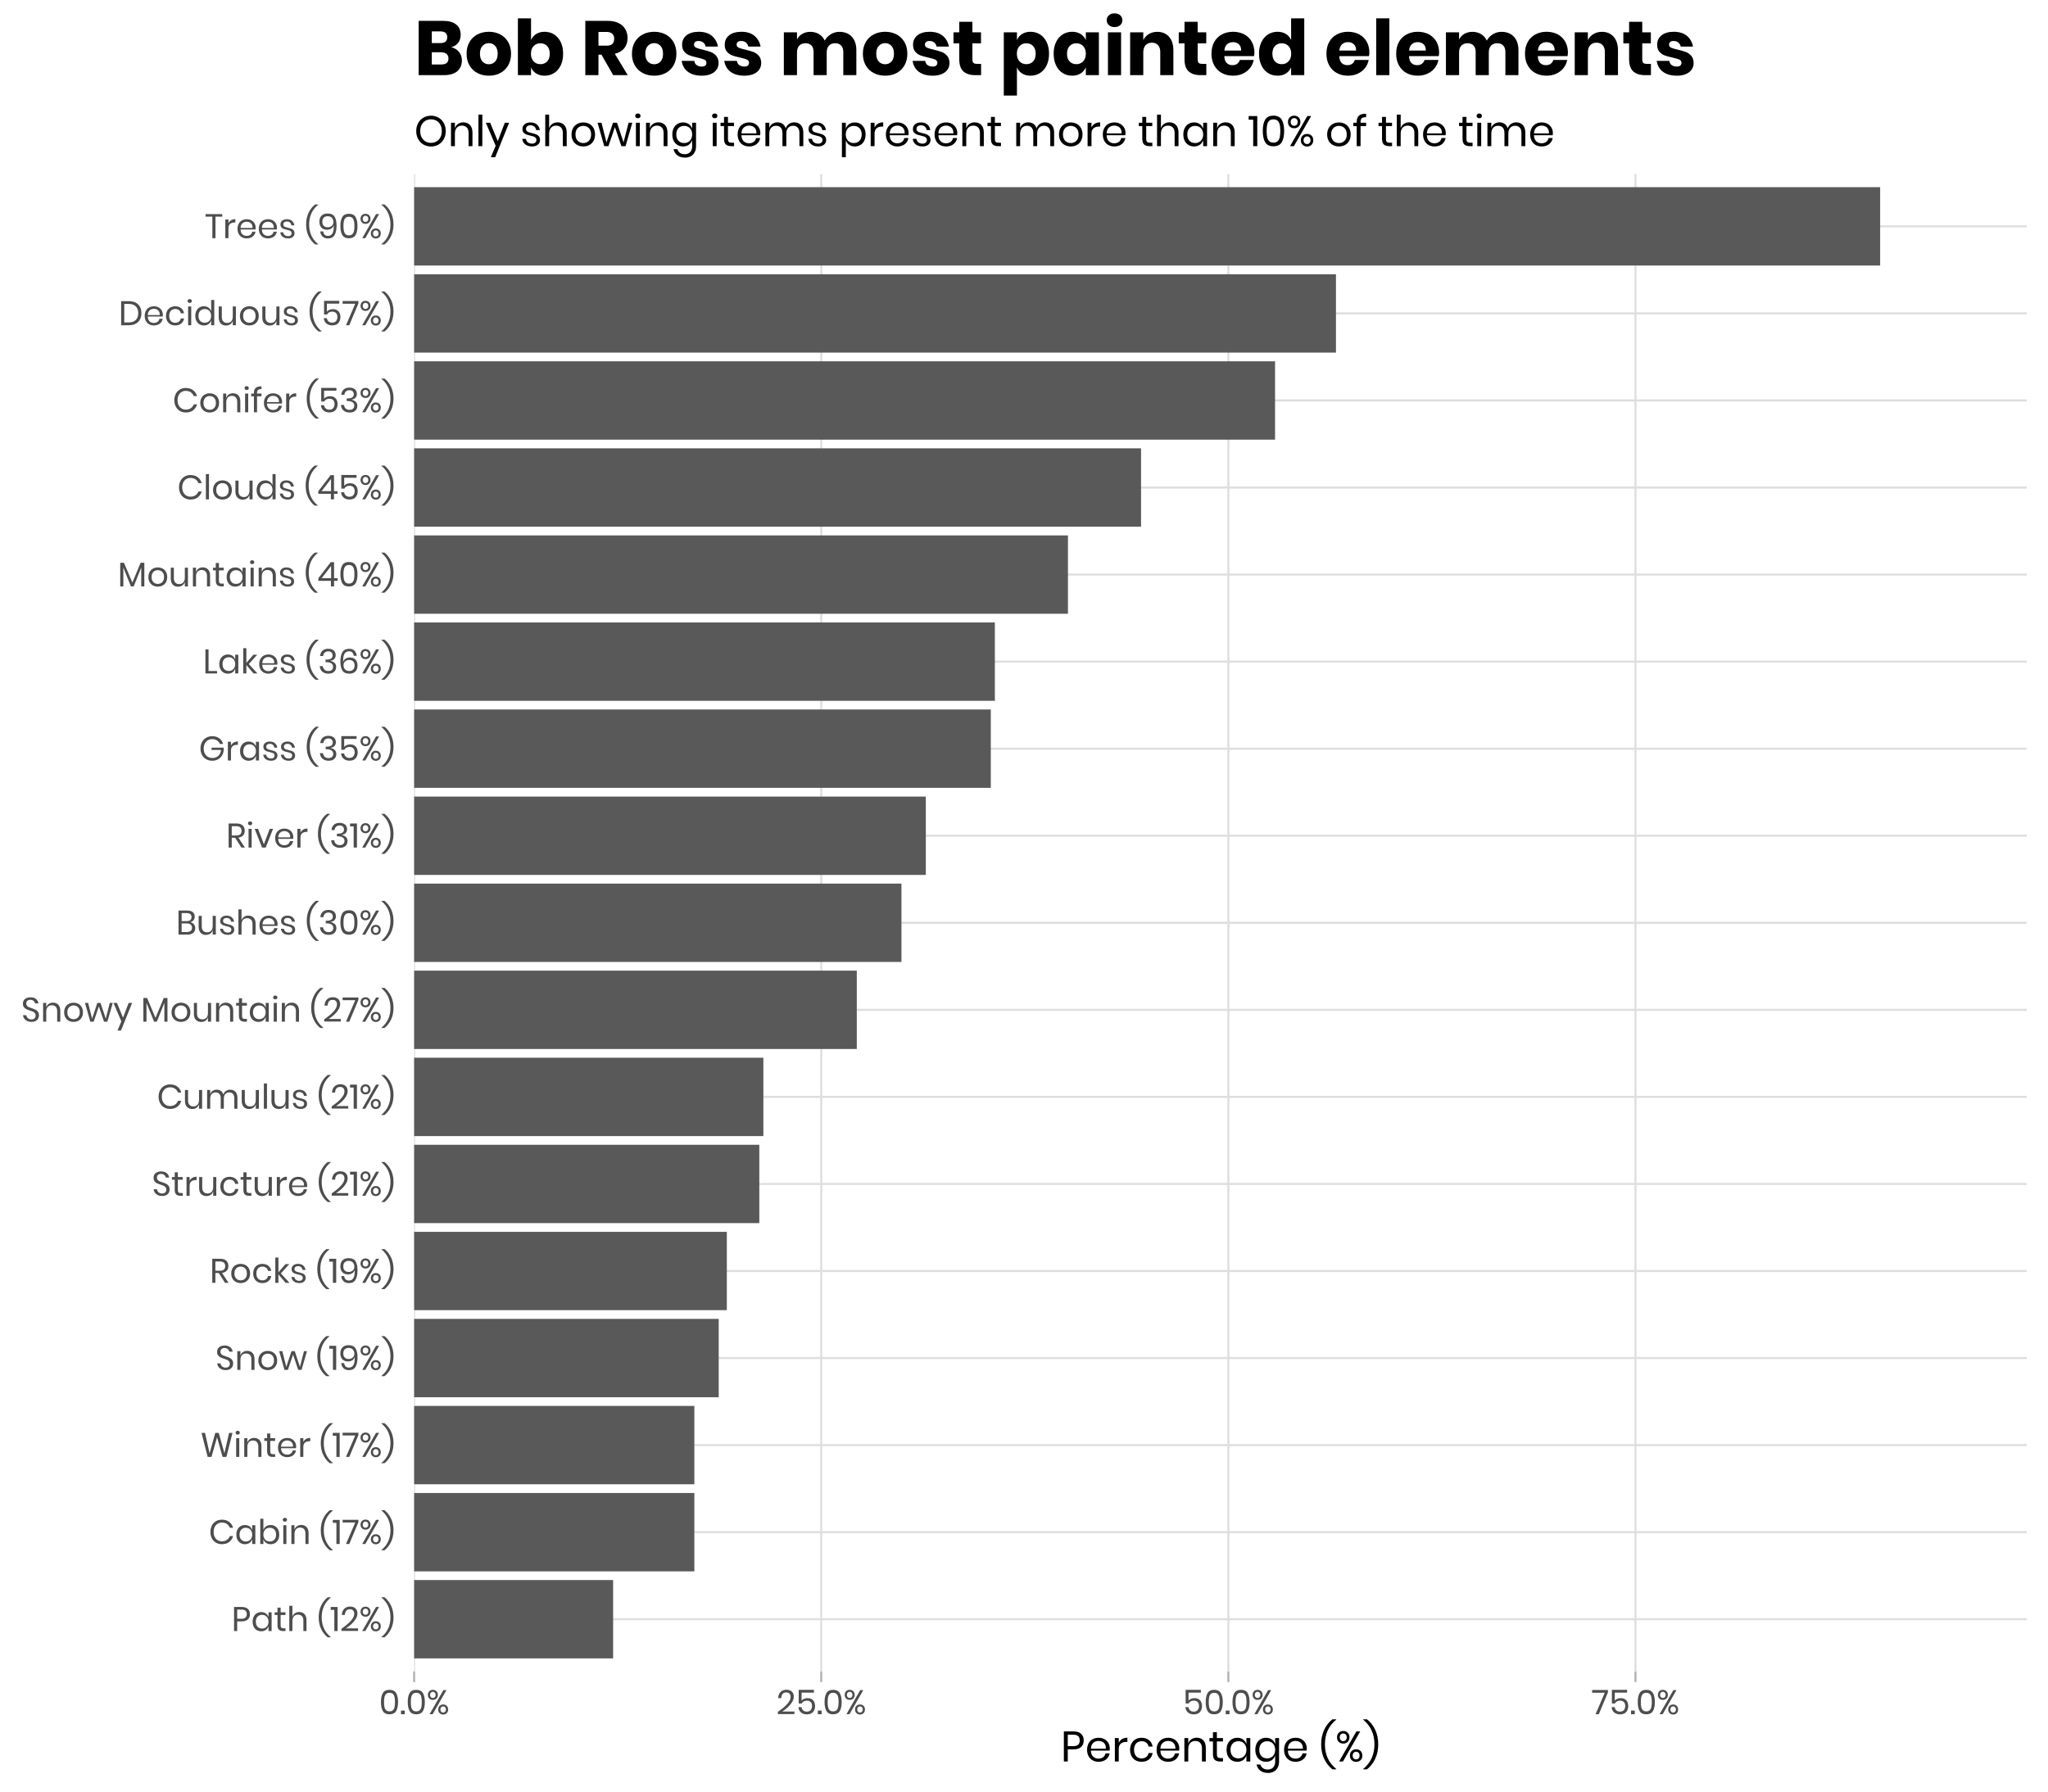<?xml version="1.0" encoding="UTF-8"?>
<svg xmlns="http://www.w3.org/2000/svg" xmlns:xlink="http://www.w3.org/1999/xlink" width="576pt" height="504pt" viewBox="0 0 576 504" version="1.1">
<defs>
<g>
<symbol overflow="visible" id="glyph0-0">
<path style="stroke:none;" d="M 4.801 -6.719 L 4.801 0 L 0 0 L 0 -6.719 Z M 0.77 -6.238 L 2.398 -3.793 L 4.031 -6.238 Z M 2.113 -3.359 L 0.48 -5.809 L 0.48 -0.91 Z M 4.32 -5.809 L 2.688 -3.359 L 4.32 -0.91 Z M 2.398 -2.93 L 0.77 -0.48 L 4.031 -0.48 Z M 2.398 -2.93 "/>
</symbol>
<symbol overflow="visible" id="glyph0-1">
<path style="stroke:none;" d="M 1.574 -2.727 L 1.574 0 L 0.699 0 L 0.699 -6.77 L 2.852 -6.77 C 3.621 -6.766 4.199 -6.586 4.586 -6.227 C 4.969 -5.863 5.16 -5.367 5.164 -4.742 C 5.16 -4.105 4.961 -3.613 4.566 -3.258 C 4.168 -2.902 3.598 -2.723 2.852 -2.727 Z M 2.773 -3.457 C 3.301 -3.457 3.684 -3.566 3.922 -3.793 C 4.152 -4.012 4.27 -4.328 4.273 -4.742 C 4.27 -5.16 4.152 -5.484 3.922 -5.707 C 3.684 -5.926 3.301 -6.035 2.773 -6.039 L 1.574 -6.039 L 1.574 -3.457 Z M 2.773 -3.457 "/>
</symbol>
<symbol overflow="visible" id="glyph0-2">
<path style="stroke:none;" d="M 2.859 -5.336 C 3.371 -5.332 3.805 -5.203 4.16 -4.953 C 4.516 -4.695 4.762 -4.355 4.906 -3.926 L 4.906 -5.27 L 5.777 -5.27 L 5.777 0 L 4.906 0 L 4.906 -1.344 C 4.762 -0.91 4.516 -0.57 4.16 -0.316 C 3.805 -0.062 3.371 0.062 2.859 0.066 C 2.391 0.062 1.973 -0.043 1.613 -0.258 C 1.246 -0.477 0.961 -0.789 0.754 -1.195 C 0.543 -1.602 0.438 -2.078 0.441 -2.629 C 0.438 -3.18 0.543 -3.66 0.754 -4.07 C 0.961 -4.477 1.246 -4.789 1.613 -5.008 C 1.973 -5.223 2.391 -5.332 2.859 -5.336 Z M 3.109 -4.559 C 2.57 -4.559 2.141 -4.387 1.82 -4.043 C 1.496 -3.699 1.336 -3.227 1.336 -2.629 C 1.336 -2.023 1.496 -1.551 1.82 -1.211 C 2.141 -0.867 2.57 -0.695 3.109 -0.699 C 3.453 -0.695 3.762 -0.777 4.035 -0.938 C 4.305 -1.098 4.52 -1.324 4.676 -1.617 C 4.828 -1.906 4.902 -2.242 4.906 -2.629 C 4.902 -3.012 4.828 -3.352 4.676 -3.648 C 4.52 -3.941 4.305 -4.168 4.035 -4.324 C 3.762 -4.48 3.453 -4.559 3.109 -4.559 Z M 3.109 -4.559 "/>
</symbol>
<symbol overflow="visible" id="glyph0-3">
<path style="stroke:none;" d="M 3.215 -0.77 L 3.215 0 L 2.562 0 C 2.023 0 1.625 -0.125 1.359 -0.383 C 1.094 -0.637 0.961 -1.066 0.961 -1.672 L 0.961 -4.512 L 0.172 -4.512 L 0.172 -5.27 L 0.961 -5.27 L 0.961 -6.586 L 1.844 -6.586 L 1.844 -5.27 L 3.207 -5.27 L 3.207 -4.512 L 1.844 -4.512 L 1.844 -1.652 C 1.84 -1.309 1.902 -1.074 2.031 -0.953 C 2.152 -0.828 2.367 -0.766 2.68 -0.77 Z M 3.215 -0.77 "/>
</symbol>
<symbol overflow="visible" id="glyph0-4">
<path style="stroke:none;" d="M 3.477 -5.355 C 4.086 -5.355 4.582 -5.156 4.965 -4.766 C 5.34 -4.367 5.531 -3.801 5.531 -3.062 L 5.531 0 L 4.656 0 L 4.656 -2.984 C 4.652 -3.508 4.516 -3.914 4.25 -4.195 C 3.977 -4.477 3.613 -4.617 3.16 -4.617 C 2.676 -4.617 2.293 -4.461 2.004 -4.152 C 1.715 -3.84 1.57 -3.387 1.574 -2.793 L 1.574 0 L 0.699 0 L 0.699 -7.105 L 1.574 -7.105 L 1.574 -4.023 C 1.707 -4.449 1.945 -4.777 2.289 -5.008 C 2.629 -5.238 3.023 -5.355 3.477 -5.355 Z M 3.477 -5.355 "/>
</symbol>
<symbol overflow="visible" id="glyph0-5">
<path style="stroke:none;" d=""/>
</symbol>
<symbol overflow="visible" id="glyph0-6">
<path style="stroke:none;" d="M 0.422 -3.867 C 0.422 -5.094 0.652 -6.191 1.117 -7.16 C 1.578 -8.125 2.191 -8.902 2.957 -9.496 L 3.812 -9.496 L 3.812 -9.406 C 2.113 -8.027 1.266 -6.184 1.266 -3.867 C 1.266 -1.543 2.113 0.305 3.812 1.68 L 3.812 1.766 L 2.957 1.766 C 2.191 1.168 1.578 0.395 1.117 -0.566 C 0.652 -1.523 0.422 -2.625 0.422 -3.867 Z M 0.422 -3.867 "/>
</symbol>
<symbol overflow="visible" id="glyph0-7">
<path style="stroke:none;" d="M 0.125 -5.953 L 0.125 -6.77 L 2.062 -6.77 L 2.062 0 L 1.141 0 L 1.141 -5.953 Z M 0.125 -5.953 "/>
</symbol>
<symbol overflow="visible" id="glyph0-8">
<path style="stroke:none;" d="M 0.402 -0.672 C 1.488 -1.398 2.359 -2.121 3.012 -2.844 C 3.664 -3.562 3.988 -4.234 3.992 -4.859 C 3.988 -5.238 3.891 -5.547 3.699 -5.781 C 3.5 -6.012 3.188 -6.129 2.754 -6.133 C 2.305 -6.129 1.965 -5.988 1.734 -5.707 C 1.504 -5.422 1.375 -5.027 1.355 -4.531 L 0.488 -4.531 C 0.531 -5.281 0.766 -5.863 1.191 -6.273 C 1.609 -6.676 2.156 -6.879 2.824 -6.883 C 3.457 -6.879 3.957 -6.711 4.328 -6.375 C 4.699 -6.035 4.887 -5.555 4.887 -4.934 C 4.887 -4.422 4.719 -3.902 4.391 -3.375 C 4.059 -2.844 3.648 -2.352 3.152 -1.906 C 2.656 -1.453 2.145 -1.07 1.621 -0.758 L 5.059 -0.758 L 5.059 -0.039 L 0.402 -0.039 Z M 0.402 -0.672 "/>
</symbol>
<symbol overflow="visible" id="glyph0-9">
<path style="stroke:none;" d="M 1.719 -6.863 C 2.117 -6.859 2.453 -6.73 2.723 -6.473 C 2.984 -6.211 3.117 -5.867 3.121 -5.441 C 3.117 -5.012 2.984 -4.668 2.727 -4.414 C 2.461 -4.156 2.125 -4.031 1.719 -4.031 C 1.305 -4.031 0.969 -4.156 0.711 -4.414 C 0.445 -4.668 0.316 -5.012 0.316 -5.441 C 0.316 -5.867 0.445 -6.211 0.711 -6.473 C 0.969 -6.73 1.305 -6.859 1.719 -6.863 Z M 5.539 -6.777 L 1.652 0 L 0.789 0 L 4.676 -6.777 Z M 0.93 -5.441 C 0.926 -5.184 0.996 -4.977 1.145 -4.816 C 1.285 -4.656 1.473 -4.574 1.707 -4.578 C 1.941 -4.574 2.133 -4.656 2.281 -4.816 C 2.426 -4.977 2.5 -5.184 2.504 -5.441 C 2.5 -5.695 2.426 -5.902 2.281 -6.066 C 2.133 -6.223 1.941 -6.305 1.707 -6.309 C 1.473 -6.305 1.285 -6.223 1.145 -6.066 C 0.996 -5.902 0.926 -5.695 0.93 -5.441 Z M 4.617 -2.746 C 5.023 -2.742 5.355 -2.613 5.617 -2.359 C 5.875 -2.102 6.004 -1.762 6.008 -1.336 C 6.004 -0.906 5.875 -0.559 5.617 -0.301 C 5.355 -0.043 5.023 0.082 4.617 0.086 C 4.211 0.082 3.875 -0.043 3.613 -0.301 C 3.344 -0.559 3.211 -0.906 3.215 -1.336 C 3.211 -1.762 3.344 -2.102 3.609 -2.359 C 3.871 -2.613 4.207 -2.742 4.617 -2.746 Z M 3.832 -1.336 C 3.832 -1.078 3.902 -0.867 4.047 -0.707 C 4.188 -0.547 4.379 -0.469 4.617 -0.469 C 4.848 -0.469 5.035 -0.547 5.18 -0.707 C 5.32 -0.867 5.391 -1.078 5.395 -1.336 C 5.391 -1.59 5.32 -1.797 5.18 -1.957 C 5.035 -2.117 4.848 -2.195 4.617 -2.199 C 4.379 -2.195 4.188 -2.117 4.047 -1.957 C 3.902 -1.797 3.832 -1.59 3.832 -1.336 Z M 3.832 -1.336 "/>
</symbol>
<symbol overflow="visible" id="glyph0-10">
<path style="stroke:none;" d="M 3.266 -3.867 C 3.262 -2.633 3.031 -1.531 2.566 -0.57 C 2.102 0.395 1.488 1.168 0.73 1.766 L -0.125 1.766 L -0.125 1.68 C 1.566 0.297 2.406 -1.551 2.41 -3.867 C 2.406 -5 2.199 -6.031 1.781 -6.965 C 1.359 -7.895 0.727 -8.707 -0.125 -9.406 L -0.125 -9.496 L 0.73 -9.496 C 1.488 -8.902 2.102 -8.125 2.566 -7.16 C 3.031 -6.191 3.262 -5.094 3.266 -3.867 Z M 3.266 -3.867 "/>
</symbol>
<symbol overflow="visible" id="glyph0-11">
<path style="stroke:none;" d="M 3.695 -6.836 C 4.52 -6.832 5.199 -6.629 5.738 -6.227 C 6.273 -5.816 6.648 -5.262 6.855 -4.559 L 5.934 -4.559 C 5.758 -5.004 5.48 -5.359 5.098 -5.629 C 4.715 -5.891 4.242 -6.023 3.688 -6.027 C 3.242 -6.023 2.848 -5.918 2.5 -5.707 C 2.148 -5.492 1.871 -5.184 1.672 -4.785 C 1.469 -4.383 1.371 -3.914 1.371 -3.379 C 1.371 -2.844 1.469 -2.379 1.672 -1.984 C 1.871 -1.586 2.148 -1.281 2.5 -1.07 C 2.848 -0.855 3.242 -0.75 3.688 -0.75 C 4.242 -0.75 4.715 -0.883 5.098 -1.148 C 5.48 -1.414 5.758 -1.77 5.934 -2.219 L 6.855 -2.219 C 6.648 -1.512 6.273 -0.957 5.738 -0.551 C 5.199 -0.145 4.52 0.059 3.695 0.059 C 3.059 0.059 2.5 -0.086 2.016 -0.379 C 1.527 -0.668 1.145 -1.074 0.875 -1.598 C 0.602 -2.117 0.469 -2.711 0.469 -3.379 C 0.469 -4.047 0.602 -4.645 0.875 -5.172 C 1.145 -5.695 1.527 -6.105 2.016 -6.398 C 2.5 -6.688 3.059 -6.832 3.695 -6.836 Z M 3.695 -6.836 "/>
</symbol>
<symbol overflow="visible" id="glyph0-12">
<path style="stroke:none;" d="M 3.609 -5.336 C 4.074 -5.332 4.488 -5.223 4.855 -5.008 C 5.219 -4.789 5.504 -4.477 5.715 -4.07 C 5.918 -3.66 6.023 -3.18 6.027 -2.629 C 6.023 -2.078 5.918 -1.602 5.715 -1.195 C 5.504 -0.789 5.219 -0.477 4.855 -0.258 C 4.488 -0.043 4.074 0.062 3.609 0.066 C 3.094 0.062 2.66 -0.062 2.309 -0.32 C 1.953 -0.578 1.707 -0.918 1.574 -1.344 L 1.574 0 L 0.699 0 L 0.699 -7.105 L 1.574 -7.105 L 1.574 -3.926 C 1.707 -4.348 1.953 -4.688 2.309 -4.945 C 2.66 -5.203 3.094 -5.332 3.609 -5.336 Z M 3.359 -4.559 C 3.016 -4.559 2.711 -4.48 2.438 -4.324 C 2.164 -4.168 1.949 -3.941 1.797 -3.648 C 1.641 -3.352 1.562 -3.012 1.566 -2.629 C 1.562 -2.242 1.641 -1.906 1.797 -1.617 C 1.949 -1.324 2.164 -1.098 2.438 -0.938 C 2.711 -0.777 3.016 -0.695 3.359 -0.699 C 3.898 -0.695 4.332 -0.867 4.66 -1.211 C 4.98 -1.551 5.145 -2.023 5.145 -2.629 C 5.145 -3.227 4.98 -3.699 4.66 -4.043 C 4.332 -4.387 3.898 -4.559 3.359 -4.559 Z M 3.359 -4.559 "/>
</symbol>
<symbol overflow="visible" id="glyph0-13">
<path style="stroke:none;" d="M 0.547 -6.816 C 0.543 -6.973 0.598 -7.102 0.711 -7.203 C 0.816 -7.301 0.961 -7.352 1.141 -7.355 C 1.316 -7.352 1.461 -7.301 1.574 -7.203 C 1.68 -7.102 1.734 -6.973 1.738 -6.816 C 1.734 -6.652 1.68 -6.523 1.574 -6.426 C 1.461 -6.324 1.316 -6.273 1.141 -6.277 C 0.961 -6.273 0.816 -6.324 0.711 -6.426 C 0.598 -6.523 0.543 -6.652 0.547 -6.816 Z M 1.574 -5.27 L 1.574 0 L 0.699 0 L 0.699 -5.27 Z M 1.574 -5.27 "/>
</symbol>
<symbol overflow="visible" id="glyph0-14">
<path style="stroke:none;" d="M 3.477 -5.355 C 4.086 -5.355 4.582 -5.156 4.965 -4.766 C 5.34 -4.367 5.531 -3.801 5.531 -3.062 L 5.531 0 L 4.656 0 L 4.656 -2.984 C 4.652 -3.508 4.516 -3.914 4.25 -4.195 C 3.977 -4.477 3.613 -4.617 3.16 -4.617 C 2.676 -4.617 2.293 -4.461 2.004 -4.152 C 1.715 -3.84 1.57 -3.387 1.574 -2.793 L 1.574 0 L 0.699 0 L 0.699 -5.27 L 1.574 -5.27 L 1.574 -4.023 C 1.707 -4.449 1.945 -4.777 2.289 -5.008 C 2.629 -5.238 3.023 -5.355 3.477 -5.355 Z M 3.477 -5.355 "/>
</symbol>
<symbol overflow="visible" id="glyph0-15">
<path style="stroke:none;" d="M 4.57 -6.133 L 2.008 0 L 1.086 0 L 3.688 -6.047 L 0.133 -6.047 L 0.133 -6.805 L 4.57 -6.805 Z M 4.57 -6.133 "/>
</symbol>
<symbol overflow="visible" id="glyph0-16">
<path style="stroke:none;" d="M 9.023 -6.77 L 7.305 0 L 6.238 0 L 4.676 -5.531 L 3.109 0 L 2.043 0 L 0.316 -6.77 L 1.285 -6.77 L 2.582 -1.02 L 4.188 -6.77 L 5.156 -6.77 L 6.758 -1.035 L 8.062 -6.77 Z M 9.023 -6.77 "/>
</symbol>
<symbol overflow="visible" id="glyph0-17">
<path style="stroke:none;" d="M 5.547 -2.93 C 5.543 -2.742 5.531 -2.582 5.512 -2.449 L 1.297 -2.449 C 1.312 -1.848 1.484 -1.395 1.809 -1.094 C 2.129 -0.793 2.523 -0.645 2.996 -0.645 C 3.414 -0.645 3.77 -0.75 4.055 -0.965 C 4.34 -1.176 4.512 -1.461 4.578 -1.824 L 5.512 -1.824 C 5.445 -1.457 5.301 -1.133 5.082 -0.844 C 4.859 -0.555 4.574 -0.328 4.223 -0.172 C 3.867 -0.012 3.473 0.062 3.035 0.066 C 2.527 0.062 2.078 -0.043 1.688 -0.258 C 1.297 -0.477 0.992 -0.789 0.773 -1.195 C 0.551 -1.602 0.438 -2.078 0.441 -2.629 C 0.438 -3.18 0.551 -3.66 0.773 -4.07 C 0.992 -4.477 1.297 -4.789 1.688 -5.008 C 2.078 -5.223 2.527 -5.332 3.035 -5.336 C 3.543 -5.332 3.988 -5.223 4.371 -5.008 C 4.754 -4.789 5.043 -4.5 5.246 -4.137 C 5.441 -3.77 5.543 -3.367 5.547 -2.93 Z M 4.664 -2.871 C 4.684 -3.262 4.617 -3.586 4.473 -3.848 C 4.324 -4.109 4.125 -4.305 3.867 -4.434 C 3.609 -4.562 3.332 -4.629 3.035 -4.629 C 2.551 -4.629 2.145 -4.477 1.824 -4.18 C 1.496 -3.879 1.32 -3.445 1.297 -2.871 Z M 4.664 -2.871 "/>
</symbol>
<symbol overflow="visible" id="glyph0-18">
<path style="stroke:none;" d="M 1.574 -4.203 C 1.742 -4.566 1.996 -4.852 2.332 -5.055 C 2.664 -5.254 3.059 -5.355 3.523 -5.355 L 3.523 -4.406 L 3.254 -4.406 C 2.758 -4.406 2.355 -4.277 2.043 -4.027 C 1.727 -3.77 1.57 -3.352 1.574 -2.773 L 1.574 0 L 0.699 0 L 0.699 -5.27 L 1.574 -5.27 Z M 1.574 -4.203 "/>
</symbol>
<symbol overflow="visible" id="glyph0-19">
<path style="stroke:none;" d="M 4.98 -1.758 C 4.98 -1.438 4.902 -1.137 4.75 -0.863 C 4.598 -0.586 4.363 -0.363 4.051 -0.191 C 3.734 -0.02 3.348 0.062 2.891 0.066 C 2.438 0.062 2.039 -0.016 1.695 -0.176 C 1.344 -0.34 1.066 -0.562 0.859 -0.848 C 0.648 -1.133 0.527 -1.457 0.5 -1.824 L 1.43 -1.824 C 1.449 -1.629 1.516 -1.441 1.629 -1.262 C 1.738 -1.074 1.895 -0.926 2.105 -0.809 C 2.309 -0.691 2.562 -0.633 2.859 -0.633 C 3.242 -0.633 3.535 -0.734 3.742 -0.938 C 3.945 -1.141 4.047 -1.402 4.051 -1.727 C 4.047 -2 3.977 -2.223 3.836 -2.398 C 3.691 -2.57 3.512 -2.707 3.301 -2.809 C 3.086 -2.902 2.801 -3.012 2.438 -3.129 C 2.008 -3.27 1.664 -3.402 1.406 -3.527 C 1.148 -3.652 0.926 -3.84 0.742 -4.09 C 0.559 -4.34 0.469 -4.668 0.469 -5.078 C 0.469 -5.426 0.551 -5.734 0.723 -6.008 C 0.891 -6.273 1.137 -6.484 1.453 -6.633 C 1.77 -6.781 2.141 -6.855 2.574 -6.855 C 3.234 -6.855 3.762 -6.691 4.156 -6.371 C 4.543 -6.043 4.773 -5.633 4.84 -5.137 L 3.898 -5.137 C 3.844 -5.402 3.707 -5.637 3.484 -5.844 C 3.258 -6.047 2.953 -6.152 2.574 -6.152 C 2.215 -6.152 1.934 -6.059 1.727 -5.879 C 1.512 -5.691 1.406 -5.434 1.41 -5.105 C 1.406 -4.84 1.477 -4.629 1.617 -4.469 C 1.754 -4.301 1.922 -4.172 2.129 -4.082 C 2.332 -3.988 2.617 -3.887 2.977 -3.773 C 3.41 -3.633 3.758 -3.496 4.027 -3.367 C 4.289 -3.238 4.516 -3.043 4.703 -2.785 C 4.887 -2.523 4.98 -2.184 4.98 -1.758 Z M 4.98 -1.758 "/>
</symbol>
<symbol overflow="visible" id="glyph0-20">
<path style="stroke:none;" d="M 3.09 -5.336 C 3.59 -5.332 4.043 -5.223 4.449 -5.008 C 4.848 -4.789 5.164 -4.477 5.391 -4.07 C 5.617 -3.66 5.73 -3.18 5.73 -2.629 C 5.73 -2.078 5.617 -1.602 5.391 -1.195 C 5.164 -0.789 4.848 -0.477 4.449 -0.258 C 4.043 -0.043 3.59 0.062 3.09 0.066 C 2.582 0.062 2.129 -0.043 1.73 -0.258 C 1.328 -0.477 1.016 -0.789 0.785 -1.195 C 0.555 -1.602 0.438 -2.078 0.441 -2.629 C 0.438 -3.18 0.555 -3.66 0.785 -4.07 C 1.016 -4.477 1.328 -4.789 1.73 -5.008 C 2.129 -5.223 2.582 -5.332 3.09 -5.336 Z M 3.09 -4.57 C 2.773 -4.57 2.484 -4.5 2.223 -4.359 C 1.953 -4.219 1.738 -4 1.578 -3.711 C 1.414 -3.414 1.336 -3.055 1.336 -2.629 C 1.336 -2.203 1.414 -1.848 1.578 -1.559 C 1.738 -1.27 1.953 -1.051 2.223 -0.91 C 2.484 -0.766 2.773 -0.695 3.09 -0.699 C 3.402 -0.695 3.695 -0.766 3.961 -0.91 C 4.227 -1.051 4.438 -1.27 4.602 -1.559 C 4.762 -1.848 4.844 -2.203 4.848 -2.629 C 4.844 -3.055 4.762 -3.414 4.602 -3.711 C 4.438 -4 4.227 -4.219 3.961 -4.359 C 3.695 -4.5 3.402 -4.57 3.09 -4.57 Z M 3.09 -4.57 "/>
</symbol>
<symbol overflow="visible" id="glyph0-21">
<path style="stroke:none;" d="M 7.938 -5.27 L 6.422 0 L 5.48 0 L 4.031 -4.293 L 2.574 0 L 1.621 0 L 0.125 -5.27 L 1.008 -5.27 L 2.133 -0.836 L 3.59 -5.27 L 4.504 -5.27 L 5.973 -0.844 L 7.105 -5.27 Z M 7.938 -5.27 "/>
</symbol>
<symbol overflow="visible" id="glyph0-22">
<path style="stroke:none;" d="M 1.535 -1.902 C 1.59 -1.496 1.73 -1.184 1.957 -0.969 C 2.18 -0.75 2.484 -0.645 2.879 -0.645 C 3.414 -0.645 3.82 -0.852 4.098 -1.266 C 4.371 -1.68 4.512 -2.34 4.512 -3.246 C 4.512 -3.418 4.508 -3.547 4.504 -3.637 C 4.41 -3.25 4.191 -2.941 3.848 -2.715 C 3.5 -2.48 3.094 -2.367 2.629 -2.371 C 1.953 -2.367 1.426 -2.57 1.043 -2.977 C 0.66 -3.379 0.469 -3.941 0.469 -4.664 C 0.469 -5.086 0.551 -5.469 0.719 -5.816 C 0.883 -6.16 1.137 -6.434 1.48 -6.637 C 1.82 -6.836 2.246 -6.938 2.754 -6.941 C 3.727 -6.938 4.395 -6.637 4.758 -6.043 C 5.117 -5.441 5.297 -4.621 5.301 -3.582 C 5.297 -2.387 5.109 -1.48 4.742 -0.859 C 4.367 -0.234 3.746 0.074 2.879 0.078 C 2.23 0.074 1.723 -0.105 1.355 -0.473 C 0.984 -0.84 0.77 -1.316 0.711 -1.902 Z M 4.414 -4.531 C 4.41 -4.988 4.277 -5.379 4.008 -5.703 C 3.734 -6.02 3.324 -6.18 2.785 -6.184 C 2.332 -6.18 1.973 -6.047 1.707 -5.777 C 1.434 -5.508 1.301 -5.133 1.305 -4.656 C 1.301 -4.141 1.434 -3.746 1.707 -3.473 C 1.973 -3.195 2.344 -3.059 2.812 -3.062 C 3.078 -3.059 3.336 -3.113 3.586 -3.227 C 3.832 -3.332 4.031 -3.5 4.184 -3.727 C 4.336 -3.949 4.41 -4.215 4.414 -4.531 Z M 4.414 -4.531 "/>
</symbol>
<symbol overflow="visible" id="glyph0-23">
<path style="stroke:none;" d="M 4.293 0 L 2.523 -2.766 L 1.574 -2.766 L 1.574 0 L 0.699 0 L 0.699 -6.77 L 2.93 -6.77 C 3.695 -6.766 4.27 -6.582 4.652 -6.215 C 5.035 -5.844 5.227 -5.355 5.23 -4.754 C 5.227 -4.199 5.074 -3.758 4.77 -3.422 C 4.461 -3.086 4.016 -2.875 3.438 -2.793 L 5.281 0 Z M 1.574 -3.398 L 2.852 -3.398 C 3.84 -3.398 4.336 -3.832 4.34 -4.703 C 4.336 -5.57 3.84 -6.004 2.852 -6.008 L 1.574 -6.008 Z M 1.574 -3.398 "/>
</symbol>
<symbol overflow="visible" id="glyph0-24">
<path style="stroke:none;" d="M 3.035 -5.336 C 3.707 -5.332 4.262 -5.152 4.703 -4.797 C 5.145 -4.438 5.418 -3.957 5.52 -3.359 L 4.598 -3.359 C 4.531 -3.734 4.355 -4.031 4.074 -4.246 C 3.785 -4.461 3.434 -4.57 3.016 -4.57 C 2.707 -4.57 2.426 -4.5 2.176 -4.359 C 1.918 -4.219 1.715 -4 1.566 -3.711 C 1.41 -3.414 1.336 -3.055 1.336 -2.629 C 1.336 -2.199 1.41 -1.84 1.566 -1.551 C 1.715 -1.258 1.918 -1.043 2.176 -0.902 C 2.426 -0.762 2.707 -0.691 3.016 -0.691 C 3.434 -0.691 3.785 -0.797 4.074 -1.016 C 4.355 -1.23 4.531 -1.531 4.598 -1.91 L 5.52 -1.91 C 5.418 -1.301 5.145 -0.816 4.703 -0.465 C 4.262 -0.109 3.707 0.062 3.035 0.066 C 2.527 0.062 2.078 -0.043 1.688 -0.258 C 1.297 -0.477 0.992 -0.789 0.773 -1.195 C 0.551 -1.602 0.438 -2.078 0.441 -2.629 C 0.438 -3.18 0.551 -3.66 0.773 -4.07 C 0.992 -4.477 1.297 -4.789 1.688 -5.008 C 2.078 -5.223 2.527 -5.332 3.035 -5.336 Z M 3.035 -5.336 "/>
</symbol>
<symbol overflow="visible" id="glyph0-25">
<path style="stroke:none;" d="M 3.59 0 L 1.574 -2.371 L 1.574 0 L 0.699 0 L 0.699 -7.105 L 1.574 -7.105 L 1.574 -2.977 L 3.562 -5.27 L 4.629 -5.27 L 2.266 -2.648 L 4.684 0 Z M 3.59 0 "/>
</symbol>
<symbol overflow="visible" id="glyph0-26">
<path style="stroke:none;" d="M 2.352 -5.336 C 2.945 -5.332 3.426 -5.176 3.785 -4.871 C 4.145 -4.559 4.363 -4.145 4.445 -3.621 L 3.609 -3.621 C 3.57 -3.934 3.438 -4.188 3.219 -4.391 C 2.996 -4.59 2.703 -4.691 2.332 -4.695 C 2.02 -4.691 1.773 -4.617 1.598 -4.469 C 1.422 -4.316 1.336 -4.113 1.336 -3.859 C 1.336 -3.664 1.395 -3.508 1.512 -3.391 C 1.629 -3.27 1.773 -3.18 1.953 -3.125 C 2.125 -3.062 2.367 -3 2.68 -2.93 C 3.066 -2.836 3.383 -2.742 3.625 -2.652 C 3.863 -2.559 4.066 -2.41 4.238 -2.207 C 4.402 -2 4.488 -1.727 4.492 -1.383 C 4.488 -0.953 4.328 -0.602 4.008 -0.336 C 3.684 -0.066 3.254 0.062 2.719 0.066 C 2.09 0.062 1.574 -0.082 1.18 -0.383 C 0.781 -0.68 0.551 -1.102 0.48 -1.641 L 1.324 -1.641 C 1.355 -1.32 1.492 -1.059 1.742 -0.863 C 1.984 -0.66 2.312 -0.562 2.719 -0.566 C 3.016 -0.562 3.25 -0.641 3.422 -0.797 C 3.59 -0.949 3.672 -1.148 3.676 -1.402 C 3.672 -1.602 3.613 -1.766 3.492 -1.891 C 3.371 -2.012 3.219 -2.105 3.043 -2.168 C 2.859 -2.23 2.613 -2.297 2.305 -2.371 C 1.91 -2.457 1.598 -2.547 1.367 -2.637 C 1.133 -2.727 0.938 -2.867 0.773 -3.066 C 0.609 -3.258 0.527 -3.523 0.527 -3.859 C 0.527 -4.301 0.688 -4.656 1.016 -4.93 C 1.34 -5.195 1.785 -5.332 2.352 -5.336 Z M 2.352 -5.336 "/>
</symbol>
<symbol overflow="visible" id="glyph0-27">
<path style="stroke:none;" d="M 5.387 -5.27 L 5.387 0 L 4.512 0 L 4.512 -1.238 C 4.375 -0.805 4.133 -0.477 3.793 -0.254 C 3.449 -0.027 3.055 0.082 2.602 0.086 C 1.992 0.082 1.5 -0.113 1.125 -0.504 C 0.746 -0.895 0.555 -1.457 0.559 -2.199 L 0.559 -5.27 L 1.43 -5.27 L 1.43 -2.285 C 1.43 -1.758 1.562 -1.352 1.832 -1.07 C 2.102 -0.785 2.469 -0.645 2.93 -0.645 C 3.406 -0.645 3.789 -0.797 4.078 -1.109 C 4.367 -1.414 4.512 -1.867 4.512 -2.469 L 4.512 -5.27 Z M 5.387 -5.27 "/>
</symbol>
<symbol overflow="visible" id="glyph0-28">
<path style="stroke:none;" d="M 7.18 -5.355 C 7.789 -5.355 8.285 -5.156 8.664 -4.766 C 9.035 -4.367 9.223 -3.801 9.227 -3.062 L 9.227 0 L 8.352 0 L 8.352 -2.984 C 8.348 -3.5 8.223 -3.898 7.973 -4.176 C 7.719 -4.449 7.371 -4.586 6.93 -4.59 C 6.465 -4.586 6.094 -4.434 5.82 -4.133 C 5.539 -3.824 5.402 -3.379 5.406 -2.793 L 5.406 0 L 4.531 0 L 4.531 -2.984 C 4.527 -3.5 4.398 -3.898 4.145 -4.176 C 3.887 -4.449 3.543 -4.586 3.109 -4.59 C 2.641 -4.586 2.27 -4.434 1.992 -4.133 C 1.711 -3.824 1.57 -3.379 1.574 -2.793 L 1.574 0 L 0.699 0 L 0.699 -5.27 L 1.574 -5.27 L 1.574 -4.07 C 1.699 -4.484 1.926 -4.801 2.258 -5.023 C 2.586 -5.242 2.969 -5.355 3.398 -5.355 C 3.844 -5.355 4.23 -5.242 4.562 -5.016 C 4.891 -4.789 5.125 -4.453 5.27 -4.012 C 5.414 -4.438 5.66 -4.77 6.008 -5.004 C 6.352 -5.238 6.742 -5.355 7.18 -5.355 Z M 7.18 -5.355 "/>
</symbol>
<symbol overflow="visible" id="glyph0-29">
<path style="stroke:none;" d="M 1.574 -7.105 L 1.574 0 L 0.699 0 L 0.699 -7.105 Z M 1.574 -7.105 "/>
</symbol>
<symbol overflow="visible" id="glyph0-30">
<path style="stroke:none;" d="M 1.066 -5.27 L 2.773 -1.125 L 4.359 -5.27 L 5.328 -5.27 L 2.199 2.496 L 1.211 2.496 L 2.305 -0.086 L 0.086 -5.27 Z M 1.066 -5.27 "/>
</symbol>
<symbol overflow="visible" id="glyph0-31">
<path style="stroke:none;" d="M 7.477 -6.652 L 7.477 0 L 6.605 0 L 6.605 -5.309 L 4.484 0 L 3.707 0 L 1.574 -5.289 L 1.574 0 L 0.699 0 L 0.699 -6.652 L 1.746 -6.652 L 4.109 -1.066 L 6.434 -6.652 Z M 7.477 -6.652 "/>
</symbol>
<symbol overflow="visible" id="glyph0-32">
<path style="stroke:none;" d="M 4.004 -3.504 C 4.418 -3.414 4.758 -3.215 5.016 -2.91 C 5.273 -2.602 5.402 -2.238 5.406 -1.824 C 5.402 -1.27 5.215 -0.828 4.844 -0.5 C 4.465 -0.164 3.922 0 3.215 0 L 0.699 0 L 0.699 -6.77 L 3.176 -6.77 C 3.855 -6.766 4.371 -6.617 4.723 -6.316 C 5.074 -6.016 5.25 -5.602 5.25 -5.078 C 5.25 -4.641 5.133 -4.289 4.898 -4.023 C 4.664 -3.754 4.363 -3.582 4.004 -3.504 Z M 1.574 -3.801 L 3.035 -3.801 C 3.461 -3.797 3.785 -3.895 4.016 -4.098 C 4.242 -4.293 4.359 -4.574 4.359 -4.934 C 4.359 -5.277 4.246 -5.547 4.023 -5.75 C 3.797 -5.945 3.453 -6.047 2.996 -6.047 L 1.574 -6.047 Z M 3.055 -0.73 C 3.508 -0.727 3.863 -0.832 4.121 -1.047 C 4.371 -1.254 4.5 -1.551 4.504 -1.938 C 4.5 -2.312 4.371 -2.609 4.113 -2.824 C 3.855 -3.039 3.496 -3.145 3.035 -3.148 L 1.574 -3.148 L 1.574 -0.73 Z M 3.055 -0.73 "/>
</symbol>
<symbol overflow="visible" id="glyph0-33">
<path style="stroke:none;" d="M 2.871 -6.949 C 3.305 -6.949 3.676 -6.871 3.992 -6.719 C 4.305 -6.562 4.543 -6.352 4.703 -6.086 C 4.863 -5.816 4.945 -5.512 4.945 -5.176 C 4.945 -4.746 4.82 -4.391 4.574 -4.105 C 4.324 -3.816 3.965 -3.645 3.496 -3.59 L 3.496 -3.531 C 3.984 -3.402 4.371 -3.203 4.652 -2.938 C 4.93 -2.664 5.066 -2.293 5.07 -1.824 C 5.066 -1.262 4.883 -0.809 4.512 -0.461 C 4.141 -0.109 3.605 0.062 2.91 0.066 C 2.211 0.062 1.645 -0.113 1.215 -0.477 C 0.777 -0.836 0.523 -1.367 0.453 -2.062 L 1.316 -2.062 C 1.371 -1.641 1.531 -1.305 1.801 -1.055 C 2.062 -0.805 2.422 -0.68 2.879 -0.68 C 3.305 -0.68 3.637 -0.789 3.867 -1.012 C 4.098 -1.23 4.211 -1.516 4.215 -1.871 C 4.211 -2.289 4.047 -2.613 3.719 -2.836 C 3.387 -3.055 2.918 -3.164 2.312 -3.168 L 2.082 -3.168 L 2.082 -3.898 L 2.312 -3.898 C 3.488 -3.895 4.078 -4.289 4.078 -5.078 C 4.078 -5.422 3.969 -5.695 3.75 -5.902 C 3.531 -6.105 3.23 -6.211 2.852 -6.211 C 2.465 -6.211 2.141 -6.098 1.879 -5.879 C 1.617 -5.652 1.465 -5.328 1.422 -4.906 L 0.566 -4.906 C 0.609 -5.543 0.832 -6.043 1.23 -6.406 C 1.629 -6.766 2.176 -6.949 2.871 -6.949 Z M 2.871 -6.949 "/>
</symbol>
<symbol overflow="visible" id="glyph0-34">
<path style="stroke:none;" d="M 0.547 -3.426 C 0.543 -2.336 0.723 -1.488 1.082 -0.883 C 1.438 -0.277 2.059 0.023 2.945 0.027 C 3.828 0.023 4.449 -0.277 4.812 -0.883 C 5.172 -1.488 5.355 -2.336 5.355 -3.426 C 5.355 -4.5 5.172 -5.34 4.812 -5.949 C 4.449 -6.555 3.828 -6.859 2.945 -6.863 C 2.059 -6.859 1.438 -6.559 1.082 -5.957 C 0.723 -5.352 0.543 -4.508 0.547 -3.426 Z M 4.492 -3.426 C 4.488 -2.867 4.449 -2.402 4.371 -2.031 C 4.293 -1.652 4.141 -1.352 3.918 -1.133 C 3.691 -0.906 3.367 -0.797 2.945 -0.797 C 2.527 -0.797 2.207 -0.906 1.988 -1.133 C 1.762 -1.352 1.609 -1.652 1.531 -2.031 C 1.445 -2.402 1.406 -2.867 1.41 -3.426 C 1.406 -3.977 1.445 -4.438 1.531 -4.809 C 1.609 -5.18 1.762 -5.477 1.988 -5.695 C 2.207 -5.914 2.527 -6.023 2.945 -6.027 C 3.367 -6.023 3.691 -5.914 3.918 -5.695 C 4.141 -5.477 4.293 -5.18 4.371 -4.809 C 4.449 -4.438 4.488 -3.977 4.492 -3.426 Z M 4.492 -3.426 "/>
</symbol>
<symbol overflow="visible" id="glyph0-35">
<path style="stroke:none;" d="M 2.746 -0.93 L 4.379 -5.27 L 5.32 -5.27 L 3.254 0 L 2.219 0 L 0.152 -5.27 L 1.094 -5.27 Z M 2.746 -0.93 "/>
</symbol>
<symbol overflow="visible" id="glyph0-36">
<path style="stroke:none;" d="M 3.773 -6.836 C 4.559 -6.832 5.219 -6.637 5.754 -6.25 C 6.289 -5.855 6.648 -5.324 6.836 -4.656 L 5.914 -4.656 C 5.75 -5.062 5.484 -5.391 5.109 -5.645 C 4.734 -5.891 4.289 -6.016 3.781 -6.02 C 3.316 -6.016 2.906 -5.91 2.543 -5.695 C 2.176 -5.48 1.887 -5.176 1.684 -4.781 C 1.473 -4.383 1.371 -3.914 1.371 -3.379 C 1.371 -2.828 1.477 -2.352 1.688 -1.953 C 1.898 -1.551 2.191 -1.246 2.566 -1.031 C 2.941 -0.816 3.371 -0.707 3.859 -0.711 C 4.273 -0.707 4.652 -0.797 5 -0.977 C 5.344 -1.152 5.629 -1.414 5.852 -1.758 C 6.07 -2.102 6.203 -2.504 6.25 -2.965 L 3.59 -2.965 L 3.59 -3.621 L 6.988 -3.621 L 6.988 -2.812 C 6.93 -2.273 6.762 -1.785 6.488 -1.352 C 6.211 -0.914 5.84 -0.57 5.375 -0.316 C 4.906 -0.062 4.375 0.062 3.781 0.066 C 3.125 0.062 2.551 -0.078 2.055 -0.367 C 1.551 -0.656 1.16 -1.062 0.887 -1.586 C 0.605 -2.105 0.469 -2.703 0.469 -3.379 C 0.469 -4.047 0.605 -4.645 0.887 -5.168 C 1.16 -5.691 1.551 -6.098 2.055 -6.395 C 2.551 -6.684 3.125 -6.832 3.773 -6.836 Z M 3.773 -6.836 "/>
</symbol>
<symbol overflow="visible" id="glyph0-37">
<path style="stroke:none;" d="M 5.105 -6.078 L 1.633 -6.078 L 1.633 -3.812 C 1.789 -4.027 2.02 -4.199 2.32 -4.328 C 2.621 -4.457 2.949 -4.523 3.312 -4.523 C 3.789 -4.523 4.188 -4.422 4.504 -4.219 C 4.82 -4.016 5.055 -3.75 5.207 -3.422 C 5.355 -3.094 5.43 -2.727 5.434 -2.324 C 5.43 -1.625 5.234 -1.055 4.848 -0.613 C 4.453 -0.172 3.883 0.047 3.129 0.047 C 2.449 0.047 1.895 -0.137 1.469 -0.504 C 1.035 -0.871 0.797 -1.363 0.75 -1.988 L 1.613 -1.988 C 1.68 -1.586 1.844 -1.277 2.105 -1.059 C 2.363 -0.836 2.691 -0.727 3.09 -0.73 C 3.582 -0.727 3.953 -0.875 4.203 -1.172 C 4.449 -1.465 4.574 -1.852 4.578 -2.332 C 4.574 -2.801 4.449 -3.164 4.195 -3.426 C 3.938 -3.688 3.574 -3.82 3.109 -3.82 C 2.773 -3.82 2.48 -3.746 2.234 -3.605 C 1.984 -3.457 1.797 -3.266 1.672 -3.023 L 0.824 -3.023 L 0.824 -6.855 L 5.105 -6.855 Z M 5.105 -6.078 "/>
</symbol>
<symbol overflow="visible" id="glyph0-38">
<path style="stroke:none;" d="M 1.574 -0.68 L 3.973 -0.68 L 3.973 0 L 0.699 0 L 0.699 -6.77 L 1.574 -6.77 Z M 1.574 -0.68 "/>
</symbol>
<symbol overflow="visible" id="glyph0-39">
<path style="stroke:none;" d="M 4.367 -4.965 C 4.312 -5.363 4.18 -5.676 3.961 -5.898 C 3.738 -6.117 3.43 -6.227 3.043 -6.23 C 2.496 -6.227 2.086 -6.016 1.809 -5.598 C 1.527 -5.172 1.387 -4.504 1.391 -3.59 L 1.402 -3.234 C 1.496 -3.617 1.719 -3.922 2.062 -4.152 C 2.406 -4.375 2.812 -4.488 3.281 -4.492 C 3.953 -4.488 4.48 -4.285 4.863 -3.887 C 5.242 -3.48 5.43 -2.918 5.434 -2.199 C 5.43 -1.773 5.348 -1.391 5.184 -1.051 C 5.016 -0.707 4.762 -0.438 4.418 -0.234 C 4.074 -0.035 3.648 0.062 3.148 0.066 C 2.18 0.062 1.516 -0.238 1.156 -0.844 C 0.789 -1.453 0.609 -2.277 0.613 -3.32 C 0.609 -4.52 0.805 -5.422 1.195 -6.031 C 1.582 -6.633 2.211 -6.938 3.09 -6.941 C 3.734 -6.938 4.234 -6.754 4.582 -6.395 C 4.93 -6.027 5.137 -5.551 5.203 -4.965 Z M 1.496 -2.344 C 1.492 -1.875 1.629 -1.48 1.902 -1.164 C 2.172 -0.848 2.582 -0.691 3.129 -0.691 C 3.574 -0.691 3.93 -0.824 4.203 -1.09 C 4.469 -1.355 4.605 -1.727 4.609 -2.207 C 4.605 -2.723 4.469 -3.117 4.203 -3.391 C 3.93 -3.66 3.559 -3.797 3.09 -3.801 C 2.816 -3.797 2.562 -3.742 2.32 -3.637 C 2.078 -3.527 1.879 -3.363 1.727 -3.145 C 1.57 -2.922 1.492 -2.656 1.496 -2.344 Z M 1.496 -2.344 "/>
</symbol>
<symbol overflow="visible" id="glyph0-40">
<path style="stroke:none;" d="M 0.297 -1.555 L 0.297 -2.285 L 3.773 -6.816 L 4.715 -6.816 L 4.715 -2.312 L 5.711 -2.312 L 5.711 -1.555 L 4.715 -1.555 L 4.715 0 L 3.832 0 L 3.832 -1.555 Z M 3.887 -5.75 L 1.219 -2.312 L 3.887 -2.312 Z M 3.887 -5.75 "/>
</symbol>
<symbol overflow="visible" id="glyph0-41">
<path style="stroke:none;" d="M 2.859 -5.336 C 3.371 -5.332 3.805 -5.203 4.16 -4.953 C 4.516 -4.695 4.762 -4.355 4.906 -3.926 L 4.906 -7.105 L 5.777 -7.105 L 5.777 0 L 4.906 0 L 4.906 -1.344 C 4.762 -0.91 4.516 -0.57 4.16 -0.316 C 3.805 -0.062 3.371 0.062 2.859 0.066 C 2.391 0.062 1.973 -0.043 1.613 -0.258 C 1.246 -0.477 0.961 -0.789 0.754 -1.195 C 0.543 -1.602 0.438 -2.078 0.441 -2.629 C 0.438 -3.18 0.543 -3.66 0.754 -4.07 C 0.961 -4.477 1.246 -4.789 1.613 -5.008 C 1.973 -5.223 2.391 -5.332 2.859 -5.336 Z M 3.109 -4.559 C 2.57 -4.559 2.141 -4.387 1.82 -4.043 C 1.496 -3.699 1.336 -3.227 1.336 -2.629 C 1.336 -2.023 1.496 -1.551 1.82 -1.211 C 2.141 -0.867 2.57 -0.695 3.109 -0.699 C 3.453 -0.695 3.762 -0.777 4.035 -0.938 C 4.305 -1.098 4.52 -1.324 4.676 -1.617 C 4.828 -1.906 4.902 -2.242 4.906 -2.629 C 4.902 -3.012 4.828 -3.352 4.676 -3.648 C 4.52 -3.941 4.305 -4.168 4.035 -4.324 C 3.762 -4.48 3.453 -4.559 3.109 -4.559 Z M 3.109 -4.559 "/>
</symbol>
<symbol overflow="visible" id="glyph0-42">
<path style="stroke:none;" d="M 3.035 -6.52 C 2.566 -6.523 2.238 -6.441 2.059 -6.277 C 1.871 -6.105 1.781 -5.82 1.785 -5.414 L 1.785 -5.27 L 3.035 -5.27 L 3.035 -4.504 L 1.785 -4.504 L 1.785 0 L 0.91 0 L 0.91 -4.504 L 0.152 -4.504 L 0.152 -5.27 L 0.91 -5.27 L 0.91 -5.48 C 0.906 -6.738 1.617 -7.34 3.035 -7.285 Z M 3.035 -6.52 "/>
</symbol>
<symbol overflow="visible" id="glyph0-43">
<path style="stroke:none;" d="M 6.402 -3.391 C 6.398 -2.703 6.262 -2.105 5.988 -1.598 C 5.715 -1.086 5.309 -0.691 4.773 -0.418 C 4.238 -0.137 3.598 0 2.852 0 L 0.699 0 L 0.699 -6.77 L 2.852 -6.77 C 3.598 -6.766 4.238 -6.629 4.773 -6.359 C 5.309 -6.086 5.715 -5.695 5.988 -5.188 C 6.262 -4.676 6.398 -4.078 6.402 -3.391 Z M 2.785 -0.789 C 3.664 -0.785 4.34 -1.012 4.809 -1.469 C 5.273 -1.922 5.508 -2.562 5.512 -3.391 C 5.508 -4.215 5.273 -4.855 4.812 -5.312 C 4.344 -5.77 3.668 -6 2.785 -6 L 1.574 -6 L 1.574 -0.789 Z M 2.785 -0.789 "/>
</symbol>
<symbol overflow="visible" id="glyph0-44">
<path style="stroke:none;" d="M 4.848 -6.77 L 4.848 -6.059 L 2.938 -6.059 L 2.938 0 L 2.062 0 L 2.062 -6.059 L 0.152 -6.059 L 0.152 -6.77 Z M 4.848 -6.77 "/>
</symbol>
<symbol overflow="visible" id="glyph0-45">
<path style="stroke:none;" d="M 1.344 -1.027 L 1.344 0 L 0.289 0 L 0.289 -1.027 Z M 1.344 -1.027 "/>
</symbol>
<symbol overflow="visible" id="glyph1-0">
<path style="stroke:none;" d="M 6 -8.398 L 6 0 L 0 0 L 0 -8.398 Z M 0.961 -7.801 L 3 -4.738 L 5.039 -7.801 Z M 2.641 -4.199 L 0.602 -7.262 L 0.602 -1.141 Z M 5.398 -7.262 L 3.359 -4.199 L 5.398 -1.141 Z M 3 -3.66 L 0.961 -0.602 L 5.039 -0.602 Z M 3 -3.66 "/>
</symbol>
<symbol overflow="visible" id="glyph1-1">
<path style="stroke:none;" d="M 1.969 -3.406 L 1.969 0 L 0.875 0 L 0.875 -8.461 L 3.562 -8.461 C 4.531 -8.461 5.254 -8.234 5.734 -7.781 C 6.215 -7.328 6.457 -6.711 6.457 -5.93 C 6.457 -5.133 6.207 -4.512 5.711 -4.07 C 5.215 -3.625 4.5 -3.402 3.562 -3.406 Z M 3.469 -4.32 C 4.133 -4.316 4.609 -4.457 4.902 -4.738 C 5.191 -5.016 5.336 -5.414 5.34 -5.93 C 5.336 -6.453 5.191 -6.852 4.902 -7.133 C 4.609 -7.406 4.133 -7.547 3.469 -7.547 L 1.969 -7.547 L 1.969 -4.32 Z M 3.469 -4.32 "/>
</symbol>
<symbol overflow="visible" id="glyph1-2">
<path style="stroke:none;" d="M 6.938 -3.66 C 6.938 -3.426 6.918 -3.227 6.887 -3.059 L 1.621 -3.059 C 1.641 -2.309 1.855 -1.742 2.262 -1.367 C 2.664 -0.988 3.156 -0.801 3.742 -0.805 C 4.27 -0.801 4.711 -0.938 5.07 -1.207 C 5.422 -1.473 5.641 -1.828 5.723 -2.281 L 6.887 -2.281 C 6.805 -1.82 6.629 -1.414 6.355 -1.055 C 6.078 -0.695 5.719 -0.414 5.281 -0.215 C 4.836 -0.016 4.34 0.082 3.793 0.086 C 3.156 0.082 2.598 -0.051 2.109 -0.32 C 1.621 -0.59 1.238 -0.98 0.965 -1.492 C 0.688 -2 0.551 -2.598 0.551 -3.289 C 0.551 -3.973 0.688 -4.574 0.965 -5.086 C 1.238 -5.598 1.621 -5.988 2.109 -6.262 C 2.598 -6.531 3.156 -6.668 3.793 -6.672 C 4.43 -6.668 4.988 -6.531 5.465 -6.262 C 5.938 -5.988 6.301 -5.625 6.559 -5.172 C 6.809 -4.715 6.938 -4.211 6.938 -3.66 Z M 5.832 -3.59 C 5.852 -4.074 5.773 -4.48 5.59 -4.812 C 5.406 -5.137 5.152 -5.383 4.836 -5.543 C 4.512 -5.703 4.164 -5.781 3.793 -5.785 C 3.188 -5.781 2.684 -5.598 2.277 -5.227 C 1.867 -4.852 1.648 -4.305 1.621 -3.59 Z M 5.832 -3.59 "/>
</symbol>
<symbol overflow="visible" id="glyph1-3">
<path style="stroke:none;" d="M 1.969 -5.258 C 2.184 -5.711 2.496 -6.066 2.914 -6.316 C 3.328 -6.566 3.824 -6.691 4.402 -6.695 L 4.402 -5.508 L 4.066 -5.508 C 3.449 -5.508 2.945 -5.348 2.555 -5.031 C 2.164 -4.715 1.969 -4.195 1.969 -3.469 L 1.969 0 L 0.875 0 L 0.875 -6.59 L 1.969 -6.59 Z M 1.969 -5.258 "/>
</symbol>
<symbol overflow="visible" id="glyph1-4">
<path style="stroke:none;" d="M 3.793 -6.672 C 4.629 -6.668 5.324 -6.445 5.879 -6 C 6.426 -5.551 6.766 -4.949 6.898 -4.199 L 5.746 -4.199 C 5.664 -4.668 5.445 -5.039 5.094 -5.309 C 4.734 -5.574 4.293 -5.707 3.77 -5.711 C 3.379 -5.707 3.027 -5.617 2.715 -5.445 C 2.395 -5.266 2.141 -4.996 1.953 -4.637 C 1.758 -4.27 1.664 -3.82 1.668 -3.289 C 1.664 -2.75 1.758 -2.301 1.953 -1.938 C 2.141 -1.57 2.395 -1.301 2.715 -1.125 C 3.027 -0.949 3.379 -0.859 3.77 -0.863 C 4.293 -0.859 4.734 -0.996 5.094 -1.27 C 5.445 -1.539 5.664 -1.91 5.746 -2.387 L 6.898 -2.387 C 6.766 -1.621 6.426 -1.02 5.879 -0.578 C 5.324 -0.137 4.629 0.082 3.793 0.086 C 3.156 0.082 2.598 -0.051 2.109 -0.32 C 1.621 -0.59 1.238 -0.98 0.965 -1.492 C 0.688 -2 0.551 -2.598 0.551 -3.289 C 0.551 -3.973 0.688 -4.574 0.965 -5.086 C 1.238 -5.598 1.621 -5.988 2.109 -6.262 C 2.598 -6.531 3.156 -6.668 3.793 -6.672 Z M 3.793 -6.672 "/>
</symbol>
<symbol overflow="visible" id="glyph1-5">
<path style="stroke:none;" d="M 4.344 -6.695 C 5.109 -6.691 5.73 -6.445 6.203 -5.957 C 6.672 -5.461 6.906 -4.75 6.91 -3.828 L 6.91 0 L 5.82 0 L 5.82 -3.73 C 5.816 -4.383 5.648 -4.887 5.316 -5.242 C 4.977 -5.594 4.523 -5.77 3.949 -5.773 C 3.348 -5.77 2.867 -5.578 2.508 -5.191 C 2.148 -4.801 1.969 -4.234 1.969 -3.492 L 1.969 0 L 0.875 0 L 0.875 -6.59 L 1.969 -6.59 L 1.969 -5.027 C 2.133 -5.562 2.43 -5.973 2.859 -6.262 C 3.289 -6.547 3.781 -6.691 4.344 -6.695 Z M 4.344 -6.695 "/>
</symbol>
<symbol overflow="visible" id="glyph1-6">
<path style="stroke:none;" d="M 4.02 -0.961 L 4.02 0 L 3.203 0 C 2.527 0 2.023 -0.16 1.695 -0.48 C 1.359 -0.801 1.195 -1.336 1.199 -2.09 L 1.199 -5.641 L 0.215 -5.641 L 0.215 -6.59 L 1.199 -6.59 L 1.199 -8.23 L 2.305 -8.23 L 2.305 -6.59 L 4.008 -6.59 L 4.008 -5.641 L 2.305 -5.641 L 2.305 -2.062 C 2.301 -1.641 2.379 -1.352 2.539 -1.195 C 2.691 -1.039 2.961 -0.961 3.348 -0.961 Z M 4.02 -0.961 "/>
</symbol>
<symbol overflow="visible" id="glyph1-7">
<path style="stroke:none;" d="M 3.574 -6.672 C 4.215 -6.668 4.754 -6.508 5.199 -6.191 C 5.641 -5.867 5.953 -5.438 6.133 -4.906 L 6.133 -6.59 L 7.223 -6.59 L 7.223 0 L 6.133 0 L 6.133 -1.68 C 5.953 -1.141 5.641 -0.711 5.199 -0.395 C 4.754 -0.074 4.215 0.082 3.574 0.086 C 2.988 0.082 2.469 -0.051 2.016 -0.32 C 1.559 -0.59 1.199 -0.98 0.941 -1.492 C 0.68 -2 0.551 -2.598 0.551 -3.289 C 0.551 -3.973 0.68 -4.574 0.941 -5.086 C 1.199 -5.598 1.559 -5.988 2.016 -6.262 C 2.469 -6.531 2.988 -6.668 3.574 -6.672 Z M 3.887 -5.699 C 3.211 -5.695 2.676 -5.48 2.273 -5.055 C 1.867 -4.625 1.664 -4.035 1.668 -3.289 C 1.664 -2.531 1.867 -1.941 2.273 -1.516 C 2.676 -1.086 3.211 -0.871 3.887 -0.875 C 4.316 -0.871 4.703 -0.973 5.043 -1.176 C 5.383 -1.375 5.648 -1.656 5.844 -2.02 C 6.031 -2.383 6.129 -2.805 6.133 -3.289 C 6.129 -3.766 6.031 -4.191 5.844 -4.559 C 5.648 -4.926 5.383 -5.207 5.043 -5.406 C 4.703 -5.598 4.316 -5.695 3.887 -5.699 Z M 3.887 -5.699 "/>
</symbol>
<symbol overflow="visible" id="glyph1-8">
<path style="stroke:none;" d="M 3.574 -6.672 C 4.215 -6.668 4.754 -6.508 5.199 -6.191 C 5.641 -5.867 5.953 -5.438 6.133 -4.906 L 6.133 -6.59 L 7.223 -6.59 L 7.223 0.109 C 7.219 0.715 7.09 1.254 6.84 1.727 C 6.582 2.199 6.223 2.566 5.758 2.832 C 5.293 3.09 4.754 3.223 4.141 3.227 C 3.25 3.223 2.527 3.008 1.969 2.586 C 1.406 2.156 1.047 1.578 0.898 0.852 L 1.98 0.852 C 2.105 1.289 2.344 1.637 2.703 1.891 C 3.055 2.141 3.516 2.266 4.078 2.27 C 4.672 2.266 5.16 2.078 5.551 1.699 C 5.934 1.316 6.129 0.785 6.133 0.109 L 6.133 -1.68 C 5.953 -1.141 5.641 -0.711 5.199 -0.395 C 4.754 -0.074 4.215 0.082 3.574 0.086 C 2.988 0.082 2.469 -0.051 2.016 -0.32 C 1.559 -0.59 1.199 -0.98 0.941 -1.492 C 0.68 -2 0.551 -2.598 0.551 -3.289 C 0.551 -3.973 0.68 -4.574 0.941 -5.086 C 1.199 -5.598 1.559 -5.988 2.016 -6.262 C 2.469 -6.531 2.988 -6.668 3.574 -6.672 Z M 3.887 -5.699 C 3.211 -5.695 2.676 -5.48 2.273 -5.055 C 1.867 -4.625 1.664 -4.035 1.668 -3.289 C 1.664 -2.531 1.867 -1.941 2.273 -1.516 C 2.676 -1.086 3.211 -0.871 3.887 -0.875 C 4.316 -0.871 4.703 -0.973 5.043 -1.176 C 5.383 -1.375 5.648 -1.656 5.844 -2.02 C 6.031 -2.383 6.129 -2.805 6.133 -3.289 C 6.129 -3.766 6.031 -4.191 5.844 -4.559 C 5.648 -4.926 5.383 -5.207 5.043 -5.406 C 4.703 -5.598 4.316 -5.695 3.887 -5.699 Z M 3.887 -5.699 "/>
</symbol>
<symbol overflow="visible" id="glyph1-9">
<path style="stroke:none;" d=""/>
</symbol>
<symbol overflow="visible" id="glyph1-10">
<path style="stroke:none;" d="M 0.527 -4.836 C 0.527 -6.367 0.816 -7.742 1.398 -8.953 C 1.977 -10.16 2.742 -11.129 3.695 -11.867 L 4.766 -11.867 L 4.766 -11.762 C 2.641 -10.035 1.582 -7.727 1.586 -4.836 C 1.582 -1.93 2.641 0.379 4.766 2.102 L 4.766 2.207 L 3.695 2.207 C 2.742 1.461 1.977 0.492 1.398 -0.707 C 0.816 -1.906 0.527 -3.281 0.527 -4.836 Z M 0.527 -4.836 "/>
</symbol>
<symbol overflow="visible" id="glyph1-11">
<path style="stroke:none;" d="M 2.148 -8.578 C 2.648 -8.578 3.066 -8.414 3.398 -8.094 C 3.73 -7.766 3.895 -7.336 3.898 -6.805 C 3.895 -6.266 3.73 -5.84 3.406 -5.52 C 3.074 -5.199 2.656 -5.039 2.148 -5.039 C 1.633 -5.039 1.211 -5.199 0.887 -5.52 C 0.555 -5.84 0.391 -6.266 0.395 -6.805 C 0.391 -7.336 0.555 -7.766 0.887 -8.094 C 1.211 -8.414 1.633 -8.578 2.148 -8.578 Z M 6.926 -8.473 L 2.062 0 L 0.984 0 L 5.844 -8.473 Z M 1.164 -6.805 C 1.16 -6.48 1.25 -6.223 1.434 -6.023 C 1.609 -5.82 1.844 -5.719 2.137 -5.723 C 2.43 -5.719 2.668 -5.82 2.855 -6.023 C 3.035 -6.223 3.129 -6.48 3.133 -6.805 C 3.129 -7.121 3.035 -7.383 2.855 -7.582 C 2.668 -7.781 2.43 -7.879 2.137 -7.883 C 1.844 -7.879 1.609 -7.781 1.434 -7.582 C 1.25 -7.383 1.16 -7.121 1.164 -6.805 Z M 5.773 -3.434 C 6.281 -3.434 6.699 -3.273 7.023 -2.953 C 7.348 -2.633 7.512 -2.203 7.512 -1.668 C 7.512 -1.129 7.348 -0.699 7.023 -0.375 C 6.699 -0.055 6.281 0.105 5.773 0.109 C 5.266 0.105 4.848 -0.055 4.516 -0.375 C 4.184 -0.699 4.02 -1.129 4.02 -1.668 C 4.02 -2.203 4.184 -2.633 4.512 -2.953 C 4.84 -3.273 5.258 -3.434 5.773 -3.434 Z M 4.789 -1.668 C 4.785 -1.344 4.875 -1.082 5.059 -0.887 C 5.234 -0.684 5.473 -0.586 5.773 -0.59 C 6.055 -0.586 6.289 -0.684 6.473 -0.887 C 6.648 -1.082 6.738 -1.344 6.742 -1.668 C 6.738 -1.984 6.648 -2.242 6.473 -2.445 C 6.289 -2.641 6.055 -2.742 5.773 -2.746 C 5.473 -2.742 5.234 -2.641 5.059 -2.445 C 4.875 -2.242 4.785 -1.984 4.789 -1.668 Z M 4.789 -1.668 "/>
</symbol>
<symbol overflow="visible" id="glyph1-12">
<path style="stroke:none;" d="M 4.078 -4.836 C 4.078 -3.289 3.785 -1.914 3.207 -0.711 C 2.625 0.492 1.859 1.461 0.91 2.207 L -0.156 2.207 L -0.156 2.102 C 1.957 0.371 3.012 -1.938 3.012 -4.836 C 3.012 -6.25 2.75 -7.543 2.227 -8.707 C 1.703 -9.871 0.91 -10.887 -0.156 -11.762 L -0.156 -11.867 L 0.91 -11.867 C 1.859 -11.129 2.625 -10.16 3.207 -8.953 C 3.785 -7.742 4.078 -6.367 4.078 -4.836 Z M 4.078 -4.836 "/>
</symbol>
<symbol overflow="visible" id="glyph1-13">
<path style="stroke:none;" d="M 4.754 -8.566 C 5.535 -8.566 6.242 -8.383 6.871 -8.016 C 7.496 -7.648 7.988 -7.133 8.352 -6.473 C 8.707 -5.812 8.887 -5.066 8.891 -4.234 C 8.887 -3.402 8.707 -2.656 8.352 -1.996 C 7.988 -1.336 7.496 -0.82 6.871 -0.453 C 6.242 -0.086 5.535 0.094 4.754 0.098 C 3.965 0.094 3.254 -0.086 2.621 -0.453 C 1.98 -0.82 1.484 -1.336 1.129 -1.996 C 0.766 -2.656 0.586 -3.402 0.59 -4.234 C 0.586 -5.066 0.766 -5.812 1.129 -6.473 C 1.484 -7.133 1.98 -7.648 2.621 -8.016 C 3.254 -8.383 3.965 -8.566 4.754 -8.566 Z M 4.754 -7.547 C 4.164 -7.547 3.641 -7.41 3.184 -7.145 C 2.723 -6.871 2.363 -6.488 2.105 -5.992 C 1.84 -5.488 1.711 -4.902 1.715 -4.234 C 1.711 -3.566 1.84 -2.98 2.105 -2.48 C 2.363 -1.973 2.723 -1.59 3.184 -1.324 C 3.641 -1.059 4.164 -0.926 4.754 -0.926 C 5.324 -0.926 5.844 -1.059 6.305 -1.332 C 6.766 -1.598 7.125 -1.984 7.387 -2.488 C 7.645 -2.984 7.773 -3.566 7.777 -4.234 C 7.773 -4.902 7.645 -5.488 7.387 -5.992 C 7.125 -6.488 6.766 -6.871 6.305 -7.145 C 5.844 -7.41 5.324 -7.547 4.754 -7.547 Z M 4.754 -7.547 "/>
</symbol>
<symbol overflow="visible" id="glyph1-14">
<path style="stroke:none;" d="M 1.969 -8.879 L 1.969 0 L 0.875 0 L 0.875 -8.879 Z M 1.969 -8.879 "/>
</symbol>
<symbol overflow="visible" id="glyph1-15">
<path style="stroke:none;" d="M 1.332 -6.59 L 3.469 -1.402 L 5.449 -6.59 L 6.66 -6.59 L 2.746 3.121 L 1.512 3.121 L 2.879 -0.109 L 0.109 -6.59 Z M 1.332 -6.59 "/>
</symbol>
<symbol overflow="visible" id="glyph1-16">
<path style="stroke:none;" d="M 2.941 -6.672 C 3.684 -6.668 4.277 -6.473 4.73 -6.09 C 5.18 -5.699 5.457 -5.18 5.555 -4.523 L 4.512 -4.523 C 4.465 -4.914 4.301 -5.234 4.027 -5.488 C 3.746 -5.738 3.375 -5.863 2.914 -5.867 C 2.52 -5.863 2.215 -5.77 1.996 -5.586 C 1.773 -5.395 1.664 -5.141 1.668 -4.824 C 1.664 -4.582 1.738 -4.391 1.891 -4.242 C 2.035 -4.094 2.219 -3.98 2.441 -3.906 C 2.66 -3.828 2.961 -3.746 3.348 -3.66 C 3.832 -3.547 4.227 -3.434 4.527 -3.316 C 4.828 -3.199 5.086 -3.012 5.297 -2.758 C 5.508 -2.5 5.613 -2.156 5.617 -1.727 C 5.613 -1.191 5.41 -0.754 5.008 -0.418 C 4.602 -0.082 4.062 0.082 3.395 0.086 C 2.605 0.082 1.965 -0.102 1.473 -0.477 C 0.973 -0.852 0.684 -1.379 0.602 -2.051 L 1.656 -2.051 C 1.691 -1.652 1.863 -1.328 2.176 -1.078 C 2.48 -0.828 2.887 -0.703 3.395 -0.707 C 3.77 -0.703 4.066 -0.801 4.277 -0.996 C 4.488 -1.188 4.594 -1.438 4.598 -1.754 C 4.594 -2.004 4.516 -2.207 4.367 -2.363 C 4.211 -2.512 4.023 -2.629 3.805 -2.711 C 3.578 -2.789 3.27 -2.875 2.879 -2.965 C 2.387 -3.074 2 -3.184 1.711 -3.301 C 1.418 -3.41 1.168 -3.59 0.965 -3.832 C 0.758 -4.074 0.656 -4.402 0.66 -4.824 C 0.656 -5.371 0.859 -5.816 1.27 -6.16 C 1.676 -6.496 2.234 -6.668 2.941 -6.672 Z M 2.941 -6.672 "/>
</symbol>
<symbol overflow="visible" id="glyph1-17">
<path style="stroke:none;" d="M 4.344 -6.695 C 5.109 -6.691 5.73 -6.445 6.203 -5.957 C 6.672 -5.461 6.906 -4.75 6.91 -3.828 L 6.91 0 L 5.82 0 L 5.82 -3.73 C 5.816 -4.383 5.648 -4.887 5.316 -5.242 C 4.977 -5.594 4.523 -5.77 3.949 -5.773 C 3.348 -5.77 2.867 -5.578 2.508 -5.191 C 2.148 -4.801 1.969 -4.234 1.969 -3.492 L 1.969 0 L 0.875 0 L 0.875 -8.879 L 1.969 -8.879 L 1.969 -5.027 C 2.133 -5.562 2.43 -5.973 2.859 -6.262 C 3.289 -6.547 3.781 -6.691 4.344 -6.695 Z M 4.344 -6.695 "/>
</symbol>
<symbol overflow="visible" id="glyph1-18">
<path style="stroke:none;" d="M 3.863 -6.672 C 4.492 -6.668 5.059 -6.531 5.562 -6.262 C 6.059 -5.988 6.453 -5.598 6.738 -5.086 C 7.02 -4.574 7.16 -3.973 7.164 -3.289 C 7.16 -2.598 7.02 -2 6.738 -1.492 C 6.453 -0.98 6.059 -0.59 5.562 -0.32 C 5.059 -0.051 4.492 0.082 3.863 0.086 C 3.227 0.082 2.66 -0.051 2.164 -0.32 C 1.66 -0.59 1.266 -0.98 0.98 -1.492 C 0.691 -2 0.551 -2.598 0.551 -3.289 C 0.551 -3.973 0.691 -4.574 0.98 -5.086 C 1.266 -5.598 1.66 -5.988 2.164 -6.262 C 2.66 -6.531 3.227 -6.668 3.863 -6.672 Z M 3.863 -5.711 C 3.469 -5.707 3.109 -5.617 2.777 -5.445 C 2.445 -5.266 2.176 -4.996 1.973 -4.637 C 1.766 -4.27 1.664 -3.82 1.668 -3.289 C 1.664 -2.758 1.766 -2.312 1.973 -1.949 C 2.176 -1.582 2.445 -1.312 2.777 -1.137 C 3.109 -0.961 3.469 -0.871 3.863 -0.875 C 4.254 -0.871 4.617 -0.961 4.949 -1.137 C 5.281 -1.312 5.551 -1.582 5.754 -1.949 C 5.957 -2.312 6.059 -2.758 6.059 -3.289 C 6.059 -3.82 5.957 -4.27 5.754 -4.637 C 5.551 -4.996 5.281 -5.266 4.949 -5.445 C 4.617 -5.617 4.254 -5.707 3.863 -5.711 Z M 3.863 -5.711 "/>
</symbol>
<symbol overflow="visible" id="glyph1-19">
<path style="stroke:none;" d="M 9.926 -6.59 L 8.027 0 L 6.852 0 L 5.039 -5.363 L 3.215 0 L 2.027 0 L 0.156 -6.59 L 1.262 -6.59 L 2.664 -1.043 L 4.488 -6.59 L 5.629 -6.59 L 7.465 -1.055 L 8.879 -6.59 Z M 9.926 -6.59 "/>
</symbol>
<symbol overflow="visible" id="glyph1-20">
<path style="stroke:none;" d="M 0.684 -8.52 C 0.68 -8.719 0.746 -8.879 0.887 -9.004 C 1.02 -9.125 1.203 -9.188 1.43 -9.191 C 1.652 -9.188 1.832 -9.125 1.969 -9.004 C 2.102 -8.879 2.168 -8.719 2.172 -8.52 C 2.168 -8.316 2.102 -8.152 1.969 -8.031 C 1.832 -7.906 1.652 -7.844 1.43 -7.848 C 1.203 -7.844 1.02 -7.906 0.887 -8.031 C 0.746 -8.152 0.68 -8.316 0.684 -8.52 Z M 1.969 -6.59 L 1.969 0 L 0.875 0 L 0.875 -6.59 Z M 1.969 -6.59 "/>
</symbol>
<symbol overflow="visible" id="glyph1-21">
<path style="stroke:none;" d="M 8.977 -6.695 C 9.742 -6.691 10.359 -6.445 10.828 -5.957 C 11.297 -5.461 11.531 -4.75 11.531 -3.828 L 11.531 0 L 10.441 0 L 10.441 -3.73 C 10.441 -4.375 10.281 -4.871 9.965 -5.219 C 9.648 -5.559 9.215 -5.73 8.664 -5.734 C 8.086 -5.73 7.625 -5.539 7.277 -5.164 C 6.93 -4.781 6.754 -4.227 6.758 -3.492 L 6.758 0 L 5.664 0 L 5.664 -3.73 C 5.66 -4.375 5.5 -4.871 5.184 -5.219 C 4.859 -5.559 4.426 -5.73 3.887 -5.734 C 3.301 -5.73 2.836 -5.539 2.488 -5.164 C 2.141 -4.781 1.969 -4.227 1.969 -3.492 L 1.969 0 L 0.875 0 L 0.875 -6.59 L 1.969 -6.59 L 1.969 -5.09 C 2.125 -5.605 2.41 -6.004 2.824 -6.281 C 3.238 -6.555 3.711 -6.691 4.246 -6.695 C 4.805 -6.691 5.293 -6.551 5.707 -6.27 C 6.117 -5.984 6.41 -5.566 6.59 -5.016 C 6.77 -5.551 7.078 -5.965 7.512 -6.258 C 7.941 -6.547 8.43 -6.691 8.977 -6.695 Z M 8.977 -6.695 "/>
</symbol>
<symbol overflow="visible" id="glyph1-22">
<path style="stroke:none;" d="M 4.512 -6.672 C 5.094 -6.668 5.613 -6.531 6.07 -6.262 C 6.527 -5.988 6.883 -5.598 7.145 -5.086 C 7.402 -4.574 7.535 -3.973 7.535 -3.289 C 7.535 -2.598 7.402 -2 7.145 -1.492 C 6.883 -0.98 6.527 -0.59 6.07 -0.32 C 5.613 -0.051 5.094 0.082 4.512 0.086 C 3.871 0.082 3.328 -0.078 2.883 -0.398 C 2.438 -0.723 2.133 -1.148 1.969 -1.68 L 1.969 3.121 L 0.875 3.121 L 0.875 -6.59 L 1.969 -6.59 L 1.969 -4.906 C 2.133 -5.43 2.438 -5.855 2.883 -6.184 C 3.328 -6.504 3.871 -6.668 4.512 -6.672 Z M 4.199 -5.699 C 3.773 -5.695 3.391 -5.598 3.047 -5.406 C 2.703 -5.207 2.434 -4.926 2.242 -4.559 C 2.051 -4.191 1.957 -3.766 1.957 -3.289 C 1.957 -2.805 2.051 -2.383 2.242 -2.02 C 2.434 -1.656 2.703 -1.375 3.047 -1.176 C 3.391 -0.973 3.773 -0.871 4.199 -0.875 C 4.875 -0.871 5.418 -1.086 5.824 -1.516 C 6.23 -1.941 6.434 -2.531 6.434 -3.289 C 6.434 -4.035 6.23 -4.625 5.824 -5.055 C 5.418 -5.48 4.875 -5.695 4.199 -5.699 Z M 4.199 -5.699 "/>
</symbol>
<symbol overflow="visible" id="glyph1-23">
<path style="stroke:none;" d="M 0.156 -7.441 L 0.156 -8.461 L 2.578 -8.461 L 2.578 0 L 1.43 0 L 1.43 -7.441 Z M 0.156 -7.441 "/>
</symbol>
<symbol overflow="visible" id="glyph1-24">
<path style="stroke:none;" d="M 0.684 -4.285 C 0.68 -2.918 0.902 -1.859 1.355 -1.102 C 1.801 -0.344 2.578 0.035 3.684 0.035 C 4.785 0.035 5.562 -0.344 6.016 -1.102 C 6.465 -1.859 6.691 -2.918 6.695 -4.285 C 6.691 -5.625 6.465 -6.676 6.016 -7.438 C 5.562 -8.195 4.785 -8.578 3.684 -8.578 C 2.578 -8.578 1.801 -8.199 1.355 -7.445 C 0.902 -6.688 0.68 -5.633 0.684 -4.285 Z M 5.617 -4.285 C 5.613 -3.582 5.562 -3 5.465 -2.535 C 5.363 -2.066 5.172 -1.691 4.895 -1.414 C 4.613 -1.133 4.211 -0.996 3.684 -0.996 C 3.16 -0.996 2.758 -1.133 2.48 -1.414 C 2.199 -1.691 2.012 -2.066 1.914 -2.535 C 1.812 -3 1.762 -3.582 1.766 -4.285 C 1.762 -4.969 1.812 -5.547 1.914 -6.012 C 2.012 -6.473 2.199 -6.84 2.48 -7.121 C 2.758 -7.395 3.16 -7.535 3.684 -7.535 C 4.211 -7.535 4.613 -7.395 4.895 -7.121 C 5.172 -6.84 5.363 -6.473 5.465 -6.012 C 5.562 -5.547 5.613 -4.969 5.617 -4.285 Z M 5.617 -4.285 "/>
</symbol>
<symbol overflow="visible" id="glyph1-25">
<path style="stroke:none;" d="M 3.793 -8.148 C 3.203 -8.152 2.797 -8.051 2.57 -7.848 C 2.34 -7.637 2.227 -7.277 2.23 -6.77 L 2.23 -6.59 L 3.793 -6.59 L 3.793 -5.629 L 2.23 -5.629 L 2.23 0 L 1.141 0 L 1.141 -5.629 L 0.191 -5.629 L 0.191 -6.59 L 1.141 -6.59 L 1.141 -6.852 C 1.137 -8.422 2.02 -9.176 3.793 -9.109 Z M 3.793 -8.148 "/>
</symbol>
<symbol overflow="visible" id="glyph2-0">
<path style="stroke:none;" d="M 10.801 -15.121 L 10.801 0 L 0 0 L 0 -15.121 Z M 1.727 -14.039 L 5.398 -8.531 L 9.07 -14.039 Z M 4.754 -7.559 L 1.078 -13.066 L 1.078 -2.051 Z M 9.719 -13.066 L 6.047 -7.559 L 9.719 -2.051 Z M 5.398 -6.59 L 1.727 -1.078 L 9.07 -1.078 Z M 5.398 -6.59 "/>
</symbol>
<symbol overflow="visible" id="glyph2-1">
<path style="stroke:none;" d="M 10.434 -7.863 C 11.352 -7.645 12.082 -7.195 12.625 -6.523 C 13.16 -5.844 13.43 -5.059 13.434 -4.168 C 13.43 -2.855 12.992 -1.836 12.125 -1.102 C 11.25 -0.367 10.004 0 8.379 0 L 1.273 0 L 1.273 -15.27 L 8.207 -15.27 C 9.758 -15.27 10.961 -14.93 11.812 -14.254 C 12.664 -13.578 13.09 -12.613 13.09 -11.363 C 13.09 -10.438 12.844 -9.672 12.355 -9.062 C 11.863 -8.449 11.223 -8.051 10.434 -7.863 Z M 4.969 -9.027 L 7.387 -9.027 C 8.664 -9.023 9.305 -9.57 9.309 -10.672 C 9.305 -11.762 8.648 -12.309 7.344 -12.312 L 4.969 -12.312 Z M 7.602 -3.004 C 8.969 -3 9.656 -3.562 9.656 -4.688 C 9.656 -5.234 9.473 -5.66 9.113 -5.973 C 8.75 -6.277 8.242 -6.434 7.582 -6.438 L 4.969 -6.438 L 4.969 -3.004 Z M 7.602 -3.004 "/>
</symbol>
<symbol overflow="visible" id="glyph2-2">
<path style="stroke:none;" d="M 6.91 -12.203 C 8.102 -12.199 9.172 -11.949 10.117 -11.457 C 11.059 -10.957 11.801 -10.242 12.344 -9.309 C 12.883 -8.371 13.152 -7.277 13.156 -6.027 C 13.152 -4.773 12.883 -3.68 12.344 -2.742 C 11.801 -1.805 11.059 -1.086 10.117 -0.594 C 9.172 -0.094 8.102 0.152 6.91 0.152 C 5.715 0.152 4.645 -0.094 3.695 -0.594 C 2.742 -1.086 1.996 -1.805 1.457 -2.742 C 0.914 -3.68 0.645 -4.773 0.648 -6.027 C 0.645 -7.277 0.914 -8.371 1.457 -9.309 C 1.996 -10.242 2.742 -10.957 3.695 -11.457 C 4.645 -11.949 5.715 -12.199 6.91 -12.203 Z M 6.91 -9.008 C 6.203 -9.004 5.609 -8.75 5.129 -8.238 C 4.645 -7.727 4.406 -6.988 4.406 -6.027 C 4.406 -5.059 4.645 -4.324 5.129 -3.82 C 5.609 -3.316 6.203 -3.062 6.91 -3.066 C 7.613 -3.062 8.203 -3.316 8.68 -3.82 C 9.152 -4.324 9.391 -5.059 9.395 -6.027 C 9.391 -6.988 9.152 -7.727 8.68 -8.238 C 8.203 -8.75 7.613 -9.004 6.91 -9.008 Z M 6.91 -9.008 "/>
</symbol>
<symbol overflow="visible" id="glyph2-3">
<path style="stroke:none;" d="M 8.793 -12.203 C 9.781 -12.199 10.668 -11.949 11.457 -11.457 C 12.238 -10.957 12.859 -10.246 13.316 -9.32 C 13.766 -8.387 13.992 -7.289 13.996 -6.027 C 13.992 -4.773 13.766 -3.68 13.316 -2.742 C 12.859 -1.805 12.238 -1.086 11.457 -0.594 C 10.668 -0.094 9.781 0.152 8.793 0.152 C 7.867 0.152 7.074 -0.055 6.414 -0.473 C 5.75 -0.891 5.27 -1.461 4.969 -2.18 L 4.969 0 L 1.273 0 L 1.273 -15.984 L 4.969 -15.984 L 4.969 -9.871 C 5.27 -10.59 5.75 -11.16 6.414 -11.578 C 7.074 -11.992 7.867 -12.199 8.793 -12.203 Z M 7.602 -8.965 C 6.82 -8.965 6.184 -8.699 5.691 -8.176 C 5.191 -7.645 4.945 -6.93 4.945 -6.027 C 4.945 -5.133 5.191 -4.418 5.691 -3.887 C 6.184 -3.352 6.82 -3.086 7.602 -3.09 C 8.391 -3.086 9.031 -3.348 9.516 -3.867 C 9.996 -4.383 10.234 -5.102 10.238 -6.027 C 10.234 -6.945 9.996 -7.664 9.516 -8.188 C 9.031 -8.703 8.391 -8.965 7.602 -8.965 Z M 7.602 -8.965 "/>
</symbol>
<symbol overflow="visible" id="glyph2-4">
<path style="stroke:none;" d=""/>
</symbol>
<symbol overflow="visible" id="glyph2-5">
<path style="stroke:none;" d="M 9.113 0 L 5.809 -5.766 L 4.969 -5.766 L 4.969 0 L 1.273 0 L 1.273 -15.27 L 7.582 -15.27 C 8.789 -15.27 9.809 -15.059 10.648 -14.645 C 11.48 -14.223 12.109 -13.652 12.527 -12.926 C 12.945 -12.199 13.152 -11.367 13.156 -10.434 C 13.152 -9.32 12.848 -8.375 12.238 -7.602 C 11.625 -6.82 10.734 -6.289 9.57 -6.004 L 13.199 0 Z M 4.969 -8.293 L 7.258 -8.293 C 7.988 -8.289 8.527 -8.453 8.875 -8.777 C 9.219 -9.102 9.391 -9.582 9.395 -10.219 C 9.391 -10.82 9.215 -11.293 8.863 -11.641 C 8.508 -11.984 7.973 -12.156 7.258 -12.16 L 4.969 -12.16 Z M 4.969 -8.293 "/>
</symbol>
<symbol overflow="visible" id="glyph2-6">
<path style="stroke:none;" d="M 5.66 -12.203 C 7.184 -12.199 8.402 -11.816 9.32 -11.059 C 10.23 -10.293 10.805 -9.285 11.039 -8.035 L 7.582 -8.035 C 7.48 -8.52 7.25 -8.906 6.898 -9.191 C 6.543 -9.469 6.102 -9.609 5.574 -9.613 C 5.152 -9.609 4.836 -9.52 4.621 -9.34 C 4.402 -9.16 4.293 -8.902 4.297 -8.574 C 4.293 -8.195 4.492 -7.914 4.891 -7.73 C 5.285 -7.543 5.91 -7.359 6.762 -7.172 C 7.684 -6.953 8.438 -6.73 9.027 -6.512 C 9.617 -6.285 10.129 -5.922 10.562 -5.418 C 10.992 -4.914 11.207 -4.238 11.211 -3.391 C 11.207 -2.699 11.02 -2.086 10.648 -1.555 C 10.27 -1.02 9.73 -0.602 9.027 -0.301 C 8.32 0.004 7.484 0.152 6.523 0.152 C 4.891 0.152 3.59 -0.207 2.613 -0.926 C 1.633 -1.645 1.035 -2.676 0.82 -4.02 L 4.387 -4.02 C 4.441 -3.496 4.66 -3.098 5.043 -2.828 C 5.422 -2.551 5.914 -2.414 6.523 -2.418 C 6.938 -2.414 7.254 -2.512 7.473 -2.711 C 7.684 -2.902 7.793 -3.156 7.797 -3.477 C 7.793 -3.891 7.594 -4.191 7.203 -4.375 C 6.805 -4.551 6.16 -4.742 5.27 -4.945 C 4.371 -5.133 3.637 -5.332 3.066 -5.551 C 2.488 -5.762 1.992 -6.113 1.574 -6.598 C 1.156 -7.082 0.949 -7.738 0.949 -8.574 C 0.949 -9.652 1.359 -10.527 2.18 -11.199 C 3 -11.863 4.16 -12.199 5.66 -12.203 Z M 5.66 -12.203 "/>
</symbol>
<symbol overflow="visible" id="glyph2-7">
<path style="stroke:none;" d="M 16.891 -12.184 C 18.371 -12.18 19.539 -11.723 20.391 -10.809 C 21.238 -9.891 21.66 -8.621 21.664 -7 L 21.664 0 L 17.992 0 L 17.992 -6.566 C 17.988 -7.328 17.781 -7.922 17.375 -8.348 C 16.961 -8.77 16.406 -8.98 15.703 -8.984 C 14.969 -8.98 14.387 -8.754 13.965 -8.305 C 13.535 -7.848 13.324 -7.211 13.328 -6.395 L 13.328 0 L 9.633 0 L 9.633 -6.566 C 9.633 -7.328 9.43 -7.922 9.027 -8.348 C 8.625 -8.77 8.07 -8.98 7.367 -8.984 C 6.629 -8.98 6.047 -8.758 5.617 -8.312 C 5.184 -7.863 4.969 -7.223 4.969 -6.395 L 4.969 0 L 1.273 0 L 1.273 -12.055 L 4.969 -12.055 L 4.969 -10 C 5.281 -10.676 5.766 -11.207 6.426 -11.598 C 7.078 -11.984 7.844 -12.18 8.727 -12.184 C 9.645 -12.18 10.461 -11.969 11.168 -11.543 C 11.871 -11.117 12.402 -10.508 12.766 -9.719 C 13.18 -10.465 13.75 -11.062 14.48 -11.512 C 15.207 -11.957 16.012 -12.18 16.891 -12.184 Z M 16.891 -12.184 "/>
</symbol>
<symbol overflow="visible" id="glyph2-8">
<path style="stroke:none;" d="M 8.102 -3.176 L 8.102 0 L 6.438 0 C 5.023 0 3.926 -0.348 3.141 -1.047 C 2.355 -1.742 1.961 -2.898 1.965 -4.516 L 1.965 -8.941 L 0.344 -8.941 L 0.344 -12.055 L 1.965 -12.055 L 1.965 -15.012 L 5.66 -15.012 L 5.66 -12.055 L 8.078 -12.055 L 8.078 -8.941 L 5.66 -8.941 L 5.66 -4.449 C 5.66 -3.973 5.754 -3.645 5.949 -3.457 C 6.141 -3.27 6.469 -3.176 6.934 -3.176 Z M 8.102 -3.176 "/>
</symbol>
<symbol overflow="visible" id="glyph2-9">
<path style="stroke:none;" d="M 8.793 -12.203 C 9.781 -12.199 10.668 -11.949 11.457 -11.457 C 12.238 -10.957 12.859 -10.246 13.316 -9.32 C 13.766 -8.387 13.992 -7.289 13.996 -6.027 C 13.992 -4.773 13.766 -3.68 13.316 -2.742 C 12.859 -1.805 12.238 -1.086 11.457 -0.594 C 10.668 -0.094 9.781 0.152 8.793 0.152 C 7.867 0.152 7.074 -0.055 6.414 -0.473 C 5.75 -0.891 5.27 -1.461 4.969 -2.18 L 4.969 5.746 L 1.273 5.746 L 1.273 -12.055 L 4.969 -12.055 L 4.969 -9.871 C 5.27 -10.59 5.75 -11.16 6.414 -11.578 C 7.074 -11.992 7.867 -12.199 8.793 -12.203 Z M 7.602 -8.965 C 6.82 -8.965 6.184 -8.699 5.691 -8.176 C 5.191 -7.645 4.945 -6.93 4.945 -6.027 C 4.945 -5.133 5.191 -4.418 5.691 -3.887 C 6.184 -3.352 6.82 -3.086 7.602 -3.09 C 8.391 -3.086 9.031 -3.348 9.516 -3.867 C 9.996 -4.383 10.234 -5.102 10.238 -6.027 C 10.234 -6.945 9.996 -7.664 9.516 -8.188 C 9.031 -8.703 8.391 -8.965 7.602 -8.965 Z M 7.602 -8.965 "/>
</symbol>
<symbol overflow="visible" id="glyph2-10">
<path style="stroke:none;" d="M 5.855 -12.203 C 6.77 -12.199 7.562 -11.992 8.227 -11.578 C 8.891 -11.16 9.379 -10.59 9.699 -9.871 L 9.699 -12.055 L 13.371 -12.055 L 13.371 0 L 9.699 0 L 9.699 -2.18 C 9.379 -1.461 8.891 -0.891 8.227 -0.473 C 7.562 -0.055 6.77 0.152 5.855 0.152 C 4.855 0.152 3.965 -0.094 3.184 -0.594 C 2.395 -1.086 1.777 -1.805 1.328 -2.742 C 0.871 -3.68 0.645 -4.773 0.648 -6.027 C 0.645 -7.289 0.871 -8.387 1.328 -9.32 C 1.777 -10.246 2.395 -10.957 3.184 -11.457 C 3.965 -11.949 4.855 -12.199 5.855 -12.203 Z M 7.043 -8.965 C 6.25 -8.965 5.609 -8.703 5.129 -8.188 C 4.645 -7.664 4.406 -6.945 4.406 -6.027 C 4.406 -5.102 4.645 -4.383 5.129 -3.867 C 5.609 -3.348 6.25 -3.086 7.043 -3.09 C 7.816 -3.086 8.453 -3.352 8.953 -3.887 C 9.449 -4.418 9.695 -5.133 9.699 -6.027 C 9.695 -6.93 9.449 -7.645 8.953 -8.176 C 8.453 -8.699 7.816 -8.965 7.043 -8.965 Z M 7.043 -8.965 "/>
</symbol>
<symbol overflow="visible" id="glyph2-11">
<path style="stroke:none;" d="M 0.93 -15.445 C 0.926 -16.004 1.125 -16.465 1.531 -16.836 C 1.93 -17.199 2.465 -17.383 3.133 -17.387 C 3.793 -17.383 4.324 -17.199 4.73 -16.836 C 5.129 -16.465 5.332 -16.004 5.336 -15.445 C 5.332 -14.898 5.129 -14.441 4.73 -14.074 C 4.324 -13.707 3.793 -13.523 3.133 -13.523 C 2.465 -13.523 1.93 -13.707 1.531 -14.074 C 1.125 -14.441 0.926 -14.898 0.93 -15.445 Z M 4.969 -12.055 L 4.969 0 L 1.273 0 L 1.273 -12.055 Z M 4.969 -12.055 "/>
</symbol>
<symbol overflow="visible" id="glyph2-12">
<path style="stroke:none;" d="M 8.922 -12.184 C 10.301 -12.18 11.398 -11.719 12.215 -10.801 C 13.023 -9.875 13.43 -8.609 13.434 -7 L 13.434 0 L 9.742 0 L 9.742 -6.566 C 9.738 -7.371 9.527 -8 9.105 -8.457 C 8.68 -8.906 8.113 -9.133 7.41 -9.137 C 6.656 -9.133 6.062 -8.895 5.625 -8.422 C 5.188 -7.945 4.969 -7.27 4.969 -6.395 L 4.969 0 L 1.273 0 L 1.273 -12.055 L 4.969 -12.055 L 4.969 -9.848 C 5.312 -10.566 5.824 -11.137 6.512 -11.555 C 7.191 -11.973 7.996 -12.18 8.922 -12.184 Z M 8.922 -12.184 "/>
</symbol>
<symbol overflow="visible" id="glyph2-13">
<path style="stroke:none;" d="M 12.723 -6.352 C 12.719 -6.047 12.684 -5.715 12.613 -5.355 L 4.254 -5.355 C 4.297 -4.449 4.527 -3.797 4.945 -3.402 C 5.363 -3.004 5.895 -2.805 6.543 -2.809 C 7.09 -2.805 7.543 -2.941 7.906 -3.219 C 8.262 -3.488 8.5 -3.844 8.617 -4.277 L 12.527 -4.277 C 12.367 -3.426 12.02 -2.664 11.488 -1.996 C 10.953 -1.324 10.277 -0.797 9.461 -0.418 C 8.637 -0.035 7.723 0.152 6.719 0.152 C 5.535 0.152 4.488 -0.094 3.574 -0.594 C 2.66 -1.086 1.941 -1.805 1.426 -2.742 C 0.902 -3.68 0.645 -4.773 0.648 -6.027 C 0.645 -7.289 0.898 -8.387 1.414 -9.32 C 1.922 -10.246 2.641 -10.957 3.562 -11.457 C 4.484 -11.949 5.535 -12.199 6.719 -12.203 C 7.91 -12.199 8.961 -11.953 9.871 -11.469 C 10.773 -10.977 11.477 -10.289 11.977 -9.406 C 12.473 -8.516 12.719 -7.5 12.723 -6.352 Z M 8.984 -6.91 C 8.996 -7.699 8.785 -8.297 8.348 -8.695 C 7.906 -9.09 7.363 -9.285 6.719 -9.289 C 6.039 -9.285 5.477 -9.086 5.031 -8.684 C 4.582 -8.277 4.332 -7.684 4.277 -6.91 Z M 8.984 -6.91 "/>
</symbol>
<symbol overflow="visible" id="glyph2-14">
<path style="stroke:none;" d="M 5.855 -12.203 C 6.77 -12.199 7.562 -11.992 8.227 -11.578 C 8.891 -11.16 9.371 -10.59 9.676 -9.871 L 9.676 -15.984 L 13.371 -15.984 L 13.371 0 L 9.676 0 L 9.676 -2.18 C 9.371 -1.461 8.891 -0.891 8.227 -0.473 C 7.562 -0.055 6.77 0.152 5.855 0.152 C 4.855 0.152 3.965 -0.094 3.184 -0.594 C 2.395 -1.086 1.777 -1.805 1.328 -2.742 C 0.871 -3.68 0.645 -4.773 0.648 -6.027 C 0.645 -7.289 0.871 -8.387 1.328 -9.32 C 1.777 -10.246 2.395 -10.957 3.184 -11.457 C 3.965 -11.949 4.855 -12.199 5.855 -12.203 Z M 7.043 -8.965 C 6.25 -8.965 5.609 -8.703 5.129 -8.188 C 4.645 -7.664 4.406 -6.945 4.406 -6.027 C 4.406 -5.102 4.645 -4.383 5.129 -3.867 C 5.609 -3.348 6.25 -3.086 7.043 -3.09 C 7.816 -3.086 8.453 -3.352 8.953 -3.887 C 9.449 -4.418 9.695 -5.133 9.699 -6.027 C 9.695 -6.93 9.449 -7.645 8.953 -8.176 C 8.453 -8.699 7.816 -8.965 7.043 -8.965 Z M 7.043 -8.965 "/>
</symbol>
<symbol overflow="visible" id="glyph2-15">
<path style="stroke:none;" d="M 4.969 -15.984 L 4.969 0 L 1.273 0 L 1.273 -15.984 Z M 4.969 -15.984 "/>
</symbol>
</g>
<clipPath id="clip1">
  <path d="M 116.477 48.98 L 570.023 48.98 L 570.023 470.199 L 116.477 470.199 Z M 116.477 48.98 "/>
</clipPath>
<clipPath id="clip2">
  <path d="M 116.477 455 L 570.023 455 L 570.023 456 L 116.477 456 Z M 116.477 455 "/>
</clipPath>
<clipPath id="clip3">
  <path d="M 116.477 430 L 570.023 430 L 570.023 432 L 116.477 432 Z M 116.477 430 "/>
</clipPath>
<clipPath id="clip4">
  <path d="M 116.477 406 L 570.023 406 L 570.023 407 L 116.477 407 Z M 116.477 406 "/>
</clipPath>
<clipPath id="clip5">
  <path d="M 116.477 381 L 570.023 381 L 570.023 383 L 116.477 383 Z M 116.477 381 "/>
</clipPath>
<clipPath id="clip6">
  <path d="M 116.477 357 L 570.023 357 L 570.023 358 L 116.477 358 Z M 116.477 357 "/>
</clipPath>
<clipPath id="clip7">
  <path d="M 116.477 332 L 570.023 332 L 570.023 334 L 116.477 334 Z M 116.477 332 "/>
</clipPath>
<clipPath id="clip8">
  <path d="M 116.477 308 L 570.023 308 L 570.023 309 L 116.477 309 Z M 116.477 308 "/>
</clipPath>
<clipPath id="clip9">
  <path d="M 116.477 283 L 570.023 283 L 570.023 285 L 116.477 285 Z M 116.477 283 "/>
</clipPath>
<clipPath id="clip10">
  <path d="M 116.477 259 L 570.023 259 L 570.023 260 L 116.477 260 Z M 116.477 259 "/>
</clipPath>
<clipPath id="clip11">
  <path d="M 116.477 234 L 570.023 234 L 570.023 236 L 116.477 236 Z M 116.477 234 "/>
</clipPath>
<clipPath id="clip12">
  <path d="M 116.477 210 L 570.023 210 L 570.023 211 L 116.477 211 Z M 116.477 210 "/>
</clipPath>
<clipPath id="clip13">
  <path d="M 116.477 185 L 570.023 185 L 570.023 187 L 116.477 187 Z M 116.477 185 "/>
</clipPath>
<clipPath id="clip14">
  <path d="M 116.477 161 L 570.023 161 L 570.023 162 L 116.477 162 Z M 116.477 161 "/>
</clipPath>
<clipPath id="clip15">
  <path d="M 116.477 136 L 570.023 136 L 570.023 138 L 116.477 138 Z M 116.477 136 "/>
</clipPath>
<clipPath id="clip16">
  <path d="M 116.477 112 L 570.023 112 L 570.023 113 L 116.477 113 Z M 116.477 112 "/>
</clipPath>
<clipPath id="clip17">
  <path d="M 116.477 87 L 570.023 87 L 570.023 89 L 116.477 89 Z M 116.477 87 "/>
</clipPath>
<clipPath id="clip18">
  <path d="M 116.477 63 L 570.023 63 L 570.023 64 L 116.477 64 Z M 116.477 63 "/>
</clipPath>
<clipPath id="clip19">
  <path d="M 116.477 48.98 L 117 48.98 L 117 470.199 L 116.477 470.199 Z M 116.477 48.98 "/>
</clipPath>
<clipPath id="clip20">
  <path d="M 230 48.98 L 232 48.98 L 232 470.199 L 230 470.199 Z M 230 48.98 "/>
</clipPath>
<clipPath id="clip21">
  <path d="M 345 48.98 L 346 48.98 L 346 470.199 L 345 470.199 Z M 345 48.98 "/>
</clipPath>
<clipPath id="clip22">
  <path d="M 459 48.98 L 461 48.98 L 461 470.199 L 459 470.199 Z M 459 48.98 "/>
</clipPath>
<clipPath id="clip23">
  <path d="M 116.477 444 L 173 444 L 173 467 L 116.477 467 Z M 116.477 444 "/>
</clipPath>
<clipPath id="clip24">
  <path d="M 116.477 420 L 196 420 L 196 443 L 116.477 443 Z M 116.477 420 "/>
</clipPath>
<clipPath id="clip25">
  <path d="M 116.477 395 L 196 395 L 196 418 L 116.477 418 Z M 116.477 395 "/>
</clipPath>
<clipPath id="clip26">
  <path d="M 116.477 371 L 203 371 L 203 394 L 116.477 394 Z M 116.477 371 "/>
</clipPath>
<clipPath id="clip27">
  <path d="M 116.477 346 L 205 346 L 205 369 L 116.477 369 Z M 116.477 346 "/>
</clipPath>
<clipPath id="clip28">
  <path d="M 116.477 322 L 214 322 L 214 345 L 116.477 345 Z M 116.477 322 "/>
</clipPath>
<clipPath id="clip29">
  <path d="M 116.477 297 L 215 297 L 215 320 L 116.477 320 Z M 116.477 297 "/>
</clipPath>
<clipPath id="clip30">
  <path d="M 116.477 273 L 241 273 L 241 296 L 116.477 296 Z M 116.477 273 "/>
</clipPath>
<clipPath id="clip31">
  <path d="M 116.477 248 L 254 248 L 254 271 L 116.477 271 Z M 116.477 248 "/>
</clipPath>
<clipPath id="clip32">
  <path d="M 116.477 224 L 261 224 L 261 247 L 116.477 247 Z M 116.477 224 "/>
</clipPath>
<clipPath id="clip33">
  <path d="M 116.477 199 L 279 199 L 279 222 L 116.477 222 Z M 116.477 199 "/>
</clipPath>
<clipPath id="clip34">
  <path d="M 116.477 175 L 280 175 L 280 198 L 116.477 198 Z M 116.477 175 "/>
</clipPath>
<clipPath id="clip35">
  <path d="M 116.477 150 L 301 150 L 301 173 L 116.477 173 Z M 116.477 150 "/>
</clipPath>
<clipPath id="clip36">
  <path d="M 116.477 126 L 321 126 L 321 149 L 116.477 149 Z M 116.477 126 "/>
</clipPath>
<clipPath id="clip37">
  <path d="M 116.477 101 L 359 101 L 359 124 L 116.477 124 Z M 116.477 101 "/>
</clipPath>
<clipPath id="clip38">
  <path d="M 116.477 77 L 376 77 L 376 100 L 116.477 100 Z M 116.477 77 "/>
</clipPath>
<clipPath id="clip39">
  <path d="M 116.477 52 L 529 52 L 529 75 L 116.477 75 Z M 116.477 52 "/>
</clipPath>
</defs>
<g id="surface19">
<rect x="0" y="0" width="576" height="504" style="fill:rgb(100%,100%,100%);fill-opacity:1;stroke:none;"/>
<rect x="0" y="0" width="576" height="504" style="fill:rgb(100%,100%,100%);fill-opacity:1;stroke:none;"/>
<path style="fill:none;stroke-width:1.164;stroke-linecap:round;stroke-linejoin:round;stroke:rgb(100%,100%,100%);stroke-opacity:1;stroke-miterlimit:10;" d="M 0 504 L 576 504 L 576 0 L 0 0 Z M 0 504 "/>
<g clip-path="url(#clip1)" clip-rule="nonzero">
<path style=" stroke:none;fill-rule:nonzero;fill:rgb(100%,100%,100%);fill-opacity:1;" d="M 116.477 470.203 L 570.023 470.203 L 570.023 48.984 L 116.477 48.984 Z M 116.477 470.203 "/>
</g>
<g clip-path="url(#clip2)" clip-rule="nonzero">
<path style="fill:none;stroke-width:0.582;stroke-linecap:butt;stroke-linejoin:round;stroke:rgb(87.059%,87.059%,87.059%);stroke-opacity:1;stroke-miterlimit:10;" d="M 116.477 455.508 L 570.023 455.508 "/>
</g>
<g clip-path="url(#clip3)" clip-rule="nonzero">
<path style="fill:none;stroke-width:0.582;stroke-linecap:butt;stroke-linejoin:round;stroke:rgb(87.059%,87.059%,87.059%);stroke-opacity:1;stroke-miterlimit:10;" d="M 116.477 431.02 L 570.023 431.02 "/>
</g>
<g clip-path="url(#clip4)" clip-rule="nonzero">
<path style="fill:none;stroke-width:0.582;stroke-linecap:butt;stroke-linejoin:round;stroke:rgb(87.059%,87.059%,87.059%);stroke-opacity:1;stroke-miterlimit:10;" d="M 116.477 406.531 L 570.023 406.531 "/>
</g>
<g clip-path="url(#clip5)" clip-rule="nonzero">
<path style="fill:none;stroke-width:0.582;stroke-linecap:butt;stroke-linejoin:round;stroke:rgb(87.059%,87.059%,87.059%);stroke-opacity:1;stroke-miterlimit:10;" d="M 116.477 382.039 L 570.023 382.039 "/>
</g>
<g clip-path="url(#clip6)" clip-rule="nonzero">
<path style="fill:none;stroke-width:0.582;stroke-linecap:butt;stroke-linejoin:round;stroke:rgb(87.059%,87.059%,87.059%);stroke-opacity:1;stroke-miterlimit:10;" d="M 116.477 357.551 L 570.023 357.551 "/>
</g>
<g clip-path="url(#clip7)" clip-rule="nonzero">
<path style="fill:none;stroke-width:0.582;stroke-linecap:butt;stroke-linejoin:round;stroke:rgb(87.059%,87.059%,87.059%);stroke-opacity:1;stroke-miterlimit:10;" d="M 116.477 333.062 L 570.023 333.062 "/>
</g>
<g clip-path="url(#clip8)" clip-rule="nonzero">
<path style="fill:none;stroke-width:0.582;stroke-linecap:butt;stroke-linejoin:round;stroke:rgb(87.059%,87.059%,87.059%);stroke-opacity:1;stroke-miterlimit:10;" d="M 116.477 308.57 L 570.023 308.57 "/>
</g>
<g clip-path="url(#clip9)" clip-rule="nonzero">
<path style="fill:none;stroke-width:0.582;stroke-linecap:butt;stroke-linejoin:round;stroke:rgb(87.059%,87.059%,87.059%);stroke-opacity:1;stroke-miterlimit:10;" d="M 116.477 284.082 L 570.023 284.082 "/>
</g>
<g clip-path="url(#clip10)" clip-rule="nonzero">
<path style="fill:none;stroke-width:0.582;stroke-linecap:butt;stroke-linejoin:round;stroke:rgb(87.059%,87.059%,87.059%);stroke-opacity:1;stroke-miterlimit:10;" d="M 116.477 259.594 L 570.023 259.594 "/>
</g>
<g clip-path="url(#clip11)" clip-rule="nonzero">
<path style="fill:none;stroke-width:0.582;stroke-linecap:butt;stroke-linejoin:round;stroke:rgb(87.059%,87.059%,87.059%);stroke-opacity:1;stroke-miterlimit:10;" d="M 116.477 235.102 L 570.023 235.102 "/>
</g>
<g clip-path="url(#clip12)" clip-rule="nonzero">
<path style="fill:none;stroke-width:0.582;stroke-linecap:butt;stroke-linejoin:round;stroke:rgb(87.059%,87.059%,87.059%);stroke-opacity:1;stroke-miterlimit:10;" d="M 116.477 210.613 L 570.023 210.613 "/>
</g>
<g clip-path="url(#clip13)" clip-rule="nonzero">
<path style="fill:none;stroke-width:0.582;stroke-linecap:butt;stroke-linejoin:round;stroke:rgb(87.059%,87.059%,87.059%);stroke-opacity:1;stroke-miterlimit:10;" d="M 116.477 186.125 L 570.023 186.125 "/>
</g>
<g clip-path="url(#clip14)" clip-rule="nonzero">
<path style="fill:none;stroke-width:0.582;stroke-linecap:butt;stroke-linejoin:round;stroke:rgb(87.059%,87.059%,87.059%);stroke-opacity:1;stroke-miterlimit:10;" d="M 116.477 161.633 L 570.023 161.633 "/>
</g>
<g clip-path="url(#clip15)" clip-rule="nonzero">
<path style="fill:none;stroke-width:0.582;stroke-linecap:butt;stroke-linejoin:round;stroke:rgb(87.059%,87.059%,87.059%);stroke-opacity:1;stroke-miterlimit:10;" d="M 116.477 137.145 L 570.023 137.145 "/>
</g>
<g clip-path="url(#clip16)" clip-rule="nonzero">
<path style="fill:none;stroke-width:0.582;stroke-linecap:butt;stroke-linejoin:round;stroke:rgb(87.059%,87.059%,87.059%);stroke-opacity:1;stroke-miterlimit:10;" d="M 116.477 112.656 L 570.023 112.656 "/>
</g>
<g clip-path="url(#clip17)" clip-rule="nonzero">
<path style="fill:none;stroke-width:0.582;stroke-linecap:butt;stroke-linejoin:round;stroke:rgb(87.059%,87.059%,87.059%);stroke-opacity:1;stroke-miterlimit:10;" d="M 116.477 88.164 L 570.023 88.164 "/>
</g>
<g clip-path="url(#clip18)" clip-rule="nonzero">
<path style="fill:none;stroke-width:0.582;stroke-linecap:butt;stroke-linejoin:round;stroke:rgb(87.059%,87.059%,87.059%);stroke-opacity:1;stroke-miterlimit:10;" d="M 116.477 63.676 L 570.023 63.676 "/>
</g>
<g clip-path="url(#clip19)" clip-rule="nonzero">
<path style="fill:none;stroke-width:0.582;stroke-linecap:butt;stroke-linejoin:round;stroke:rgb(87.059%,87.059%,87.059%);stroke-opacity:1;stroke-miterlimit:10;" d="M 116.477 470.203 L 116.477 48.98 "/>
</g>
<g clip-path="url(#clip20)" clip-rule="nonzero">
<path style="fill:none;stroke-width:0.582;stroke-linecap:butt;stroke-linejoin:round;stroke:rgb(87.059%,87.059%,87.059%);stroke-opacity:1;stroke-miterlimit:10;" d="M 230.977 470.203 L 230.977 48.98 "/>
</g>
<g clip-path="url(#clip21)" clip-rule="nonzero">
<path style="fill:none;stroke-width:0.582;stroke-linecap:butt;stroke-linejoin:round;stroke:rgb(87.059%,87.059%,87.059%);stroke-opacity:1;stroke-miterlimit:10;" d="M 345.477 470.203 L 345.477 48.98 "/>
</g>
<g clip-path="url(#clip22)" clip-rule="nonzero">
<path style="fill:none;stroke-width:0.582;stroke-linecap:butt;stroke-linejoin:round;stroke:rgb(87.059%,87.059%,87.059%);stroke-opacity:1;stroke-miterlimit:10;" d="M 459.977 470.203 L 459.977 48.98 "/>
</g>
<g clip-path="url(#clip23)" clip-rule="nonzero">
<path style=" stroke:none;fill-rule:nonzero;fill:rgb(34.902%,34.902%,34.902%);fill-opacity:1;" d="M 116.477 466.527 L 172.441 466.527 L 172.441 444.488 L 116.477 444.488 Z M 116.477 466.527 "/>
</g>
<g clip-path="url(#clip24)" clip-rule="nonzero">
<path style=" stroke:none;fill-rule:nonzero;fill:rgb(34.902%,34.902%,34.902%);fill-opacity:1;" d="M 116.477 442.039 L 195.285 442.039 L 195.285 420 L 116.477 420 Z M 116.477 442.039 "/>
</g>
<g clip-path="url(#clip25)" clip-rule="nonzero">
<path style=" stroke:none;fill-rule:nonzero;fill:rgb(34.902%,34.902%,34.902%);fill-opacity:1;" d="M 116.477 417.551 L 195.285 417.551 L 195.285 395.512 L 116.477 395.512 Z M 116.477 417.551 "/>
</g>
<g clip-path="url(#clip26)" clip-rule="nonzero">
<path style=" stroke:none;fill-rule:nonzero;fill:rgb(34.902%,34.902%,34.902%);fill-opacity:1;" d="M 116.477 393.059 L 202.137 393.059 L 202.137 371.02 L 116.477 371.02 Z M 116.477 393.059 "/>
</g>
<g clip-path="url(#clip27)" clip-rule="nonzero">
<path style=" stroke:none;fill-rule:nonzero;fill:rgb(34.902%,34.902%,34.902%);fill-opacity:1;" d="M 116.477 368.57 L 204.422 368.57 L 204.422 346.531 L 116.477 346.531 Z M 116.477 368.57 "/>
</g>
<g clip-path="url(#clip28)" clip-rule="nonzero">
<path style=" stroke:none;fill-rule:nonzero;fill:rgb(34.902%,34.902%,34.902%);fill-opacity:1;" d="M 116.477 344.082 L 213.559 344.082 L 213.559 322.043 L 116.477 322.043 Z M 116.477 344.082 "/>
</g>
<g clip-path="url(#clip29)" clip-rule="nonzero">
<path style=" stroke:none;fill-rule:nonzero;fill:rgb(34.902%,34.902%,34.902%);fill-opacity:1;" d="M 116.477 319.594 L 214.699 319.594 L 214.699 297.555 L 116.477 297.555 Z M 116.477 319.594 "/>
</g>
<g clip-path="url(#clip30)" clip-rule="nonzero">
<path style=" stroke:none;fill-rule:nonzero;fill:rgb(34.902%,34.902%,34.902%);fill-opacity:1;" d="M 116.477 295.102 L 240.969 295.102 L 240.969 273.062 L 116.477 273.062 Z M 116.477 295.102 "/>
</g>
<g clip-path="url(#clip31)" clip-rule="nonzero">
<path style=" stroke:none;fill-rule:nonzero;fill:rgb(34.902%,34.902%,34.902%);fill-opacity:1;" d="M 116.477 270.613 L 253.535 270.613 L 253.535 248.574 L 116.477 248.574 Z M 116.477 270.613 "/>
</g>
<g clip-path="url(#clip32)" clip-rule="nonzero">
<path style=" stroke:none;fill-rule:nonzero;fill:rgb(34.902%,34.902%,34.902%);fill-opacity:1;" d="M 116.477 246.125 L 260.387 246.125 L 260.387 224.086 L 116.477 224.086 Z M 116.477 246.125 "/>
</g>
<g clip-path="url(#clip33)" clip-rule="nonzero">
<path style=" stroke:none;fill-rule:nonzero;fill:rgb(34.902%,34.902%,34.902%);fill-opacity:1;" d="M 116.477 221.633 L 278.66 221.633 L 278.66 199.594 L 116.477 199.594 Z M 116.477 221.633 "/>
</g>
<g clip-path="url(#clip34)" clip-rule="nonzero">
<path style=" stroke:none;fill-rule:nonzero;fill:rgb(34.902%,34.902%,34.902%);fill-opacity:1;" d="M 116.477 197.145 L 279.805 197.145 L 279.805 175.105 L 116.477 175.105 Z M 116.477 197.145 "/>
</g>
<g clip-path="url(#clip35)" clip-rule="nonzero">
<path style=" stroke:none;fill-rule:nonzero;fill:rgb(34.902%,34.902%,34.902%);fill-opacity:1;" d="M 116.477 172.656 L 300.363 172.656 L 300.363 150.617 L 116.477 150.617 Z M 116.477 172.656 "/>
</g>
<g clip-path="url(#clip36)" clip-rule="nonzero">
<path style=" stroke:none;fill-rule:nonzero;fill:rgb(34.902%,34.902%,34.902%);fill-opacity:1;" d="M 116.477 148.164 L 320.922 148.164 L 320.922 126.125 L 116.477 126.125 Z M 116.477 148.164 "/>
</g>
<g clip-path="url(#clip37)" clip-rule="nonzero">
<path style=" stroke:none;fill-rule:nonzero;fill:rgb(34.902%,34.902%,34.902%);fill-opacity:1;" d="M 116.477 123.676 L 358.609 123.676 L 358.609 101.637 L 116.477 101.637 Z M 116.477 123.676 "/>
</g>
<g clip-path="url(#clip38)" clip-rule="nonzero">
<path style=" stroke:none;fill-rule:nonzero;fill:rgb(34.902%,34.902%,34.902%);fill-opacity:1;" d="M 116.477 99.188 L 375.742 99.188 L 375.742 77.148 L 116.477 77.148 Z M 116.477 99.188 "/>
</g>
<g clip-path="url(#clip39)" clip-rule="nonzero">
<path style=" stroke:none;fill-rule:nonzero;fill:rgb(34.902%,34.902%,34.902%);fill-opacity:1;" d="M 116.477 74.695 L 528.789 74.695 L 528.789 52.656 L 116.477 52.656 Z M 116.477 74.695 "/>
</g>
<g style="fill:rgb(30.196%,30.196%,30.196%);fill-opacity:1;">
  <use xlink:href="#glyph0-1" x="65.133" y="458.836"/>
  <use xlink:href="#glyph0-2" x="70.614" y="458.836"/>
  <use xlink:href="#glyph0-3" x="77.085" y="458.836"/>
  <use xlink:href="#glyph0-4" x="80.666" y="458.836"/>
  <use xlink:href="#glyph0-5" x="86.838" y="458.836"/>
  <use xlink:href="#glyph0-6" x="89.21" y="458.836"/>
  <use xlink:href="#glyph0-7" x="92.886" y="458.836"/>
  <use xlink:href="#glyph0-8" x="95.642" y="458.836"/>
  <use xlink:href="#glyph0-9" x="101.085" y="458.836"/>
  <use xlink:href="#glyph0-10" x="107.411" y="458.836"/>
</g>
<g style="fill:rgb(30.196%,30.196%,30.196%);fill-opacity:1;">
  <use xlink:href="#glyph0-11" x="58.711" y="434.344"/>
  <use xlink:href="#glyph0-2" x="66.036" y="434.344"/>
  <use xlink:href="#glyph0-12" x="72.506" y="434.344"/>
  <use xlink:href="#glyph0-13" x="78.977" y="434.344"/>
  <use xlink:href="#glyph0-14" x="81.252" y="434.344"/>
  <use xlink:href="#glyph0-5" x="87.425" y="434.344"/>
  <use xlink:href="#glyph0-6" x="89.796" y="434.344"/>
  <use xlink:href="#glyph0-7" x="93.473" y="434.344"/>
  <use xlink:href="#glyph0-15" x="96.228" y="434.344"/>
  <use xlink:href="#glyph0-9" x="101.085" y="434.344"/>
  <use xlink:href="#glyph0-10" x="107.412" y="434.344"/>
</g>
<g style="fill:rgb(30.196%,30.196%,30.196%);fill-opacity:1;">
  <use xlink:href="#glyph0-16" x="56.367" y="409.855"/>
  <use xlink:href="#glyph0-13" x="65.718" y="409.855"/>
  <use xlink:href="#glyph0-14" x="67.993" y="409.855"/>
  <use xlink:href="#glyph0-3" x="74.166" y="409.855"/>
  <use xlink:href="#glyph0-17" x="77.746" y="409.855"/>
  <use xlink:href="#glyph0-18" x="83.737" y="409.855"/>
  <use xlink:href="#glyph0-5" x="87.423" y="409.855"/>
  <use xlink:href="#glyph0-6" x="89.794" y="409.855"/>
  <use xlink:href="#glyph0-7" x="93.471" y="409.855"/>
  <use xlink:href="#glyph0-15" x="96.226" y="409.855"/>
  <use xlink:href="#glyph0-9" x="101.084" y="409.855"/>
  <use xlink:href="#glyph0-10" x="107.41" y="409.855"/>
</g>
<g style="fill:rgb(30.196%,30.196%,30.196%);fill-opacity:1;">
  <use xlink:href="#glyph0-19" x="60.594" y="385.367"/>
  <use xlink:href="#glyph0-14" x="66.047" y="385.367"/>
  <use xlink:href="#glyph0-20" x="72.219" y="385.367"/>
  <use xlink:href="#glyph0-21" x="78.392" y="385.367"/>
  <use xlink:href="#glyph0-5" x="86.447" y="385.367"/>
  <use xlink:href="#glyph0-6" x="88.818" y="385.367"/>
  <use xlink:href="#glyph0-7" x="92.495" y="385.367"/>
  <use xlink:href="#glyph0-22" x="95.25" y="385.367"/>
  <use xlink:href="#glyph0-9" x="101.087" y="385.367"/>
  <use xlink:href="#glyph0-10" x="107.413" y="385.367"/>
</g>
<g style="fill:rgb(30.196%,30.196%,30.196%);fill-opacity:1;">
  <use xlink:href="#glyph0-23" x="59" y="360.879"/>
  <use xlink:href="#glyph0-20" x="64.597" y="360.879"/>
  <use xlink:href="#glyph0-24" x="70.77" y="360.879"/>
  <use xlink:href="#glyph0-25" x="76.731" y="360.879"/>
  <use xlink:href="#glyph0-26" x="81.483" y="360.879"/>
  <use xlink:href="#glyph0-5" x="86.446" y="360.879"/>
  <use xlink:href="#glyph0-6" x="88.818" y="360.879"/>
  <use xlink:href="#glyph0-7" x="92.494" y="360.879"/>
  <use xlink:href="#glyph0-22" x="95.25" y="360.879"/>
  <use xlink:href="#glyph0-9" x="101.086" y="360.879"/>
  <use xlink:href="#glyph0-10" x="107.413" y="360.879"/>
</g>
<g style="fill:rgb(30.196%,30.196%,30.196%);fill-opacity:1;">
  <use xlink:href="#glyph0-19" x="42.727" y="336.387"/>
  <use xlink:href="#glyph0-3" x="48.179" y="336.387"/>
  <use xlink:href="#glyph0-18" x="51.76" y="336.387"/>
  <use xlink:href="#glyph0-27" x="55.447" y="336.387"/>
  <use xlink:href="#glyph0-24" x="61.533" y="336.387"/>
  <use xlink:href="#glyph0-3" x="67.495" y="336.387"/>
  <use xlink:href="#glyph0-27" x="71.075" y="336.387"/>
  <use xlink:href="#glyph0-18" x="77.162" y="336.387"/>
  <use xlink:href="#glyph0-17" x="80.848" y="336.387"/>
  <use xlink:href="#glyph0-5" x="86.839" y="336.387"/>
  <use xlink:href="#glyph0-6" x="89.21" y="336.387"/>
  <use xlink:href="#glyph0-8" x="92.887" y="336.387"/>
  <use xlink:href="#glyph0-7" x="98.33" y="336.387"/>
  <use xlink:href="#glyph0-9" x="101.085" y="336.387"/>
  <use xlink:href="#glyph0-10" x="107.411" y="336.387"/>
</g>
<g style="fill:rgb(30.196%,30.196%,30.196%);fill-opacity:1;">
  <use xlink:href="#glyph0-11" x="44.137" y="311.898"/>
  <use xlink:href="#glyph0-27" x="51.462" y="311.898"/>
  <use xlink:href="#glyph0-28" x="57.548" y="311.898"/>
  <use xlink:href="#glyph0-27" x="67.426" y="311.898"/>
  <use xlink:href="#glyph0-29" x="73.513" y="311.898"/>
  <use xlink:href="#glyph0-27" x="75.788" y="311.898"/>
  <use xlink:href="#glyph0-26" x="81.874" y="311.898"/>
  <use xlink:href="#glyph0-5" x="86.838" y="311.898"/>
  <use xlink:href="#glyph0-6" x="89.209" y="311.898"/>
  <use xlink:href="#glyph0-8" x="92.886" y="311.898"/>
  <use xlink:href="#glyph0-7" x="98.329" y="311.898"/>
  <use xlink:href="#glyph0-9" x="101.084" y="311.898"/>
  <use xlink:href="#glyph0-10" x="107.41" y="311.898"/>
</g>
<g style="fill:rgb(30.196%,30.196%,30.196%);fill-opacity:1;">
  <use xlink:href="#glyph0-19" x="5.977" y="287.41"/>
  <use xlink:href="#glyph0-14" x="11.429" y="287.41"/>
  <use xlink:href="#glyph0-20" x="17.602" y="287.41"/>
  <use xlink:href="#glyph0-21" x="23.775" y="287.41"/>
  <use xlink:href="#glyph0-30" x="31.829" y="287.41"/>
  <use xlink:href="#glyph0-5" x="37.253" y="287.41"/>
  <use xlink:href="#glyph0-31" x="39.625" y="287.41"/>
  <use xlink:href="#glyph0-20" x="47.804" y="287.41"/>
  <use xlink:href="#glyph0-27" x="53.977" y="287.41"/>
  <use xlink:href="#glyph0-14" x="60.063" y="287.41"/>
  <use xlink:href="#glyph0-3" x="66.236" y="287.41"/>
  <use xlink:href="#glyph0-2" x="69.817" y="287.41"/>
  <use xlink:href="#glyph0-13" x="76.287" y="287.41"/>
  <use xlink:href="#glyph0-14" x="78.562" y="287.41"/>
  <use xlink:href="#glyph0-5" x="84.735" y="287.41"/>
  <use xlink:href="#glyph0-6" x="87.106" y="287.41"/>
  <use xlink:href="#glyph0-8" x="90.783" y="287.41"/>
  <use xlink:href="#glyph0-15" x="96.226" y="287.41"/>
  <use xlink:href="#glyph0-9" x="101.084" y="287.41"/>
  <use xlink:href="#glyph0-10" x="107.41" y="287.41"/>
</g>
<g style="fill:rgb(30.196%,30.196%,30.196%);fill-opacity:1;">
  <use xlink:href="#glyph0-32" x="49.512" y="262.918"/>
  <use xlink:href="#glyph0-27" x="55.31" y="262.918"/>
  <use xlink:href="#glyph0-26" x="61.397" y="262.918"/>
  <use xlink:href="#glyph0-4" x="66.36" y="262.918"/>
  <use xlink:href="#glyph0-17" x="72.533" y="262.918"/>
  <use xlink:href="#glyph0-26" x="78.523" y="262.918"/>
  <use xlink:href="#glyph0-5" x="83.486" y="262.918"/>
  <use xlink:href="#glyph0-6" x="85.857" y="262.918"/>
  <use xlink:href="#glyph0-33" x="89.534" y="262.918"/>
  <use xlink:href="#glyph0-34" x="95.189" y="262.918"/>
  <use xlink:href="#glyph0-9" x="101.083" y="262.918"/>
  <use xlink:href="#glyph0-10" x="107.409" y="262.918"/>
</g>
<g style="fill:rgb(30.196%,30.196%,30.196%);fill-opacity:1;">
  <use xlink:href="#glyph0-23" x="63.605" y="238.43"/>
  <use xlink:href="#glyph0-13" x="69.202" y="238.43"/>
  <use xlink:href="#glyph0-35" x="71.477" y="238.43"/>
  <use xlink:href="#glyph0-17" x="76.949" y="238.43"/>
  <use xlink:href="#glyph0-18" x="82.94" y="238.43"/>
  <use xlink:href="#glyph0-5" x="86.626" y="238.43"/>
  <use xlink:href="#glyph0-6" x="88.997" y="238.43"/>
  <use xlink:href="#glyph0-33" x="92.674" y="238.43"/>
  <use xlink:href="#glyph0-7" x="98.329" y="238.43"/>
  <use xlink:href="#glyph0-9" x="101.084" y="238.43"/>
  <use xlink:href="#glyph0-10" x="107.41" y="238.43"/>
</g>
<g style="fill:rgb(30.196%,30.196%,30.196%);fill-opacity:1;">
  <use xlink:href="#glyph0-36" x="55.918" y="213.941"/>
  <use xlink:href="#glyph0-18" x="63.387" y="213.941"/>
  <use xlink:href="#glyph0-2" x="67.073" y="213.941"/>
  <use xlink:href="#glyph0-26" x="73.544" y="213.941"/>
  <use xlink:href="#glyph0-26" x="78.507" y="213.941"/>
  <use xlink:href="#glyph0-5" x="83.47" y="213.941"/>
  <use xlink:href="#glyph0-6" x="85.841" y="213.941"/>
  <use xlink:href="#glyph0-33" x="89.518" y="213.941"/>
  <use xlink:href="#glyph0-37" x="95.172" y="213.941"/>
  <use xlink:href="#glyph0-9" x="101.086" y="213.941"/>
  <use xlink:href="#glyph0-10" x="107.412" y="213.941"/>
</g>
<g style="fill:rgb(30.196%,30.196%,30.196%);fill-opacity:1;">
  <use xlink:href="#glyph0-38" x="57.078" y="189.449"/>
  <use xlink:href="#glyph0-2" x="61.245" y="189.449"/>
  <use xlink:href="#glyph0-25" x="67.715" y="189.449"/>
  <use xlink:href="#glyph0-17" x="72.467" y="189.449"/>
  <use xlink:href="#glyph0-26" x="78.457" y="189.449"/>
  <use xlink:href="#glyph0-5" x="83.421" y="189.449"/>
  <use xlink:href="#glyph0-6" x="85.792" y="189.449"/>
  <use xlink:href="#glyph0-33" x="89.469" y="189.449"/>
  <use xlink:href="#glyph0-39" x="95.123" y="189.449"/>
  <use xlink:href="#glyph0-9" x="101.085" y="189.449"/>
  <use xlink:href="#glyph0-10" x="107.411" y="189.449"/>
</g>
<g style="fill:rgb(30.196%,30.196%,30.196%);fill-opacity:1;">
  <use xlink:href="#glyph0-31" x="33.117" y="164.961"/>
  <use xlink:href="#glyph0-20" x="41.296" y="164.961"/>
  <use xlink:href="#glyph0-27" x="47.469" y="164.961"/>
  <use xlink:href="#glyph0-14" x="53.556" y="164.961"/>
  <use xlink:href="#glyph0-3" x="59.728" y="164.961"/>
  <use xlink:href="#glyph0-2" x="63.309" y="164.961"/>
  <use xlink:href="#glyph0-13" x="69.78" y="164.961"/>
  <use xlink:href="#glyph0-14" x="72.055" y="164.961"/>
  <use xlink:href="#glyph0-26" x="78.228" y="164.961"/>
  <use xlink:href="#glyph0-5" x="83.191" y="164.961"/>
  <use xlink:href="#glyph0-6" x="85.562" y="164.961"/>
  <use xlink:href="#glyph0-40" x="89.239" y="164.961"/>
  <use xlink:href="#glyph0-34" x="95.191" y="164.961"/>
  <use xlink:href="#glyph0-9" x="101.085" y="164.961"/>
  <use xlink:href="#glyph0-10" x="107.412" y="164.961"/>
</g>
<g style="fill:rgb(30.196%,30.196%,30.196%);fill-opacity:1;">
  <use xlink:href="#glyph0-11" x="49.879" y="140.473"/>
  <use xlink:href="#glyph0-29" x="57.204" y="140.473"/>
  <use xlink:href="#glyph0-20" x="59.479" y="140.473"/>
  <use xlink:href="#glyph0-27" x="65.652" y="140.473"/>
  <use xlink:href="#glyph0-41" x="71.738" y="140.473"/>
  <use xlink:href="#glyph0-26" x="78.209" y="140.473"/>
  <use xlink:href="#glyph0-5" x="83.172" y="140.473"/>
  <use xlink:href="#glyph0-6" x="85.543" y="140.473"/>
  <use xlink:href="#glyph0-40" x="89.22" y="140.473"/>
  <use xlink:href="#glyph0-37" x="95.172" y="140.473"/>
  <use xlink:href="#glyph0-9" x="101.085" y="140.473"/>
  <use xlink:href="#glyph0-10" x="107.412" y="140.473"/>
</g>
<g style="fill:rgb(30.196%,30.196%,30.196%);fill-opacity:1;">
  <use xlink:href="#glyph0-11" x="48.562" y="115.98"/>
  <use xlink:href="#glyph0-20" x="55.887" y="115.98"/>
  <use xlink:href="#glyph0-14" x="62.06" y="115.98"/>
  <use xlink:href="#glyph0-13" x="68.233" y="115.98"/>
  <use xlink:href="#glyph0-42" x="70.508" y="115.98"/>
  <use xlink:href="#glyph0-17" x="73.791" y="115.98"/>
  <use xlink:href="#glyph0-18" x="79.782" y="115.98"/>
  <use xlink:href="#glyph0-5" x="83.468" y="115.98"/>
  <use xlink:href="#glyph0-6" x="85.839" y="115.98"/>
  <use xlink:href="#glyph0-37" x="89.516" y="115.98"/>
  <use xlink:href="#glyph0-33" x="95.43" y="115.98"/>
  <use xlink:href="#glyph0-9" x="101.084" y="115.98"/>
  <use xlink:href="#glyph0-10" x="107.41" y="115.98"/>
</g>
<g style="fill:rgb(30.196%,30.196%,30.196%);fill-opacity:1;">
  <use xlink:href="#glyph0-43" x="33.375" y="91.492"/>
  <use xlink:href="#glyph0-17" x="40.258" y="91.492"/>
  <use xlink:href="#glyph0-24" x="46.249" y="91.492"/>
  <use xlink:href="#glyph0-13" x="52.21" y="91.492"/>
  <use xlink:href="#glyph0-41" x="54.485" y="91.492"/>
  <use xlink:href="#glyph0-27" x="60.956" y="91.492"/>
  <use xlink:href="#glyph0-20" x="67.042" y="91.492"/>
  <use xlink:href="#glyph0-27" x="73.215" y="91.492"/>
  <use xlink:href="#glyph0-26" x="79.301" y="91.492"/>
  <use xlink:href="#glyph0-5" x="84.265" y="91.492"/>
  <use xlink:href="#glyph0-6" x="86.636" y="91.492"/>
  <use xlink:href="#glyph0-37" x="90.313" y="91.492"/>
  <use xlink:href="#glyph0-15" x="96.226" y="91.492"/>
  <use xlink:href="#glyph0-9" x="101.084" y="91.492"/>
  <use xlink:href="#glyph0-10" x="107.41" y="91.492"/>
</g>
<g style="fill:rgb(30.196%,30.196%,30.196%);fill-opacity:1;">
  <use xlink:href="#glyph0-44" x="57.664" y="67.004"/>
  <use xlink:href="#glyph0-18" x="62.675" y="67.004"/>
  <use xlink:href="#glyph0-17" x="66.362" y="67.004"/>
  <use xlink:href="#glyph0-17" x="72.352" y="67.004"/>
  <use xlink:href="#glyph0-26" x="78.342" y="67.004"/>
  <use xlink:href="#glyph0-5" x="83.306" y="67.004"/>
  <use xlink:href="#glyph0-6" x="85.677" y="67.004"/>
  <use xlink:href="#glyph0-22" x="89.354" y="67.004"/>
  <use xlink:href="#glyph0-34" x="95.19" y="67.004"/>
  <use xlink:href="#glyph0-9" x="101.085" y="67.004"/>
  <use xlink:href="#glyph0-10" x="107.411" y="67.004"/>
</g>
<path style="fill:none;stroke-width:0.582;stroke-linecap:butt;stroke-linejoin:round;stroke:rgb(70.196%,70.196%,70.196%);stroke-opacity:1;stroke-miterlimit:10;" d="M 116.477 473.191 L 116.477 470.203 "/>
<path style="fill:none;stroke-width:0.582;stroke-linecap:butt;stroke-linejoin:round;stroke:rgb(70.196%,70.196%,70.196%);stroke-opacity:1;stroke-miterlimit:10;" d="M 230.977 473.191 L 230.977 470.203 "/>
<path style="fill:none;stroke-width:0.582;stroke-linecap:butt;stroke-linejoin:round;stroke:rgb(70.196%,70.196%,70.196%);stroke-opacity:1;stroke-miterlimit:10;" d="M 345.477 473.191 L 345.477 470.203 "/>
<path style="fill:none;stroke-width:0.582;stroke-linecap:butt;stroke-linejoin:round;stroke:rgb(70.196%,70.196%,70.196%);stroke-opacity:1;stroke-miterlimit:10;" d="M 459.977 473.191 L 459.977 470.203 "/>
<g style="fill:rgb(30.196%,30.196%,30.196%);fill-opacity:1;">
  <use xlink:href="#glyph0-34" x="106.598" y="482.234"/>
  <use xlink:href="#glyph0-45" x="112.492" y="482.234"/>
  <use xlink:href="#glyph0-34" x="114.134" y="482.234"/>
  <use xlink:href="#glyph0-9" x="120.028" y="482.234"/>
</g>
<g style="fill:rgb(30.196%,30.196%,30.196%);fill-opacity:1;">
  <use xlink:href="#glyph0-8" x="218.367" y="482.234"/>
  <use xlink:href="#glyph0-37" x="223.81" y="482.234"/>
  <use xlink:href="#glyph0-45" x="229.724" y="482.234"/>
  <use xlink:href="#glyph0-34" x="231.366" y="482.234"/>
  <use xlink:href="#glyph0-9" x="237.26" y="482.234"/>
</g>
<g style="fill:rgb(30.196%,30.196%,30.196%);fill-opacity:1;">
  <use xlink:href="#glyph0-37" x="332.641" y="482.234"/>
  <use xlink:href="#glyph0-34" x="338.554" y="482.234"/>
  <use xlink:href="#glyph0-45" x="344.449" y="482.234"/>
  <use xlink:href="#glyph0-34" x="346.09" y="482.234"/>
  <use xlink:href="#glyph0-9" x="351.985" y="482.234"/>
</g>
<g style="fill:rgb(30.196%,30.196%,30.196%);fill-opacity:1;">
  <use xlink:href="#glyph0-15" x="447.66" y="482.234"/>
  <use xlink:href="#glyph0-37" x="452.518" y="482.234"/>
  <use xlink:href="#glyph0-45" x="458.431" y="482.234"/>
  <use xlink:href="#glyph0-34" x="460.073" y="482.234"/>
  <use xlink:href="#glyph0-9" x="465.967" y="482.234"/>
</g>
<g style="fill:rgb(0%,0%,0%);fill-opacity:1;">
  <use xlink:href="#glyph1-1" x="298.34" y="495.531"/>
  <use xlink:href="#glyph1-2" x="305.192" y="495.531"/>
  <use xlink:href="#glyph1-3" x="312.68" y="495.531"/>
  <use xlink:href="#glyph1-4" x="317.288" y="495.531"/>
  <use xlink:href="#glyph1-2" x="324.74" y="495.531"/>
  <use xlink:href="#glyph1-5" x="332.228" y="495.531"/>
  <use xlink:href="#glyph1-6" x="339.944" y="495.531"/>
  <use xlink:href="#glyph1-7" x="344.42" y="495.531"/>
  <use xlink:href="#glyph1-8" x="352.508" y="495.531"/>
  <use xlink:href="#glyph1-2" x="360.596" y="495.531"/>
  <use xlink:href="#glyph1-9" x="368.084" y="495.531"/>
  <use xlink:href="#glyph1-10" x="371.048" y="495.531"/>
  <use xlink:href="#glyph1-11" x="375.644" y="495.531"/>
  <use xlink:href="#glyph1-12" x="383.552" y="495.531"/>
</g>
<g style="fill:rgb(0%,0%,0%);fill-opacity:1;">
  <use xlink:href="#glyph1-13" x="116.477" y="41.113"/>
  <use xlink:href="#glyph1-5" x="125.969" y="41.113"/>
  <use xlink:href="#glyph1-14" x="133.685" y="41.113"/>
  <use xlink:href="#glyph1-15" x="136.529" y="41.113"/>
  <use xlink:href="#glyph1-9" x="143.309" y="41.113"/>
  <use xlink:href="#glyph1-16" x="146.273" y="41.113"/>
  <use xlink:href="#glyph1-17" x="152.477" y="41.113"/>
  <use xlink:href="#glyph1-18" x="160.193" y="41.113"/>
  <use xlink:href="#glyph1-19" x="167.909" y="41.113"/>
  <use xlink:href="#glyph1-20" x="177.977" y="41.113"/>
  <use xlink:href="#glyph1-5" x="180.821" y="41.113"/>
  <use xlink:href="#glyph1-8" x="188.537" y="41.113"/>
  <use xlink:href="#glyph1-9" x="196.625" y="41.113"/>
  <use xlink:href="#glyph1-20" x="199.589" y="41.113"/>
  <use xlink:href="#glyph1-6" x="202.433" y="41.113"/>
  <use xlink:href="#glyph1-2" x="206.909" y="41.113"/>
  <use xlink:href="#glyph1-21" x="214.397" y="41.113"/>
  <use xlink:href="#glyph1-16" x="226.745" y="41.113"/>
  <use xlink:href="#glyph1-9" x="232.949" y="41.113"/>
  <use xlink:href="#glyph1-22" x="235.913" y="41.113"/>
  <use xlink:href="#glyph1-3" x="244.001" y="41.113"/>
  <use xlink:href="#glyph1-2" x="248.609" y="41.113"/>
  <use xlink:href="#glyph1-16" x="256.097" y="41.113"/>
  <use xlink:href="#glyph1-2" x="262.301" y="41.113"/>
  <use xlink:href="#glyph1-5" x="269.789" y="41.113"/>
  <use xlink:href="#glyph1-6" x="277.505" y="41.113"/>
  <use xlink:href="#glyph1-9" x="281.981" y="41.113"/>
  <use xlink:href="#glyph1-21" x="284.945" y="41.113"/>
  <use xlink:href="#glyph1-18" x="297.293" y="41.113"/>
  <use xlink:href="#glyph1-3" x="305.009" y="41.113"/>
  <use xlink:href="#glyph1-2" x="309.617" y="41.113"/>
  <use xlink:href="#glyph1-9" x="317.105" y="41.113"/>
  <use xlink:href="#glyph1-6" x="320.069" y="41.113"/>
  <use xlink:href="#glyph1-17" x="324.545" y="41.113"/>
  <use xlink:href="#glyph1-7" x="332.261" y="41.113"/>
  <use xlink:href="#glyph1-5" x="340.349" y="41.113"/>
  <use xlink:href="#glyph1-9" x="348.065" y="41.113"/>
  <use xlink:href="#glyph1-23" x="351.029" y="41.113"/>
  <use xlink:href="#glyph1-24" x="354.473" y="41.113"/>
  <use xlink:href="#glyph1-11" x="361.841" y="41.113"/>
  <use xlink:href="#glyph1-9" x="369.749" y="41.113"/>
  <use xlink:href="#glyph1-18" x="372.713" y="41.113"/>
  <use xlink:href="#glyph1-25" x="380.429" y="41.113"/>
  <use xlink:href="#glyph1-9" x="384.533" y="41.113"/>
  <use xlink:href="#glyph1-6" x="387.497" y="41.113"/>
  <use xlink:href="#glyph1-17" x="391.973" y="41.113"/>
  <use xlink:href="#glyph1-2" x="399.689" y="41.113"/>
  <use xlink:href="#glyph1-9" x="407.177" y="41.113"/>
  <use xlink:href="#glyph1-6" x="410.141" y="41.113"/>
  <use xlink:href="#glyph1-20" x="414.617" y="41.113"/>
  <use xlink:href="#glyph1-21" x="417.461" y="41.113"/>
  <use xlink:href="#glyph1-2" x="429.809" y="41.113"/>
</g>
<g style="fill:rgb(0%,0%,0%);fill-opacity:1;">
  <use xlink:href="#glyph2-1" x="116.477" y="21.141"/>
  <use xlink:href="#glyph2-2" x="130.581" y="21.141"/>
  <use xlink:href="#glyph2-3" x="144.384" y="21.141"/>
  <use xlink:href="#glyph2-4" x="159.029" y="21.141"/>
  <use xlink:href="#glyph2-5" x="163.349" y="21.141"/>
  <use xlink:href="#glyph2-2" x="177.086" y="21.141"/>
  <use xlink:href="#glyph2-6" x="190.889" y="21.141"/>
  <use xlink:href="#glyph2-6" x="202.877" y="21.141"/>
  <use xlink:href="#glyph2-4" x="214.865" y="21.141"/>
  <use xlink:href="#glyph2-7" x="219.185" y="21.141"/>
  <use xlink:href="#glyph2-2" x="242.037" y="21.141"/>
  <use xlink:href="#glyph2-6" x="255.84" y="21.141"/>
  <use xlink:href="#glyph2-8" x="267.828" y="21.141"/>
  <use xlink:href="#glyph2-4" x="276.727" y="21.141"/>
  <use xlink:href="#glyph2-9" x="281.047" y="21.141"/>
  <use xlink:href="#glyph2-10" x="295.692" y="21.141"/>
  <use xlink:href="#glyph2-11" x="310.337" y="21.141"/>
  <use xlink:href="#glyph2-12" x="316.579" y="21.141"/>
  <use xlink:href="#glyph2-8" x="331.181" y="21.141"/>
  <use xlink:href="#glyph2-13" x="340.08" y="21.141"/>
  <use xlink:href="#glyph2-14" x="353.45" y="21.141"/>
  <use xlink:href="#glyph2-4" x="368.095" y="21.141"/>
  <use xlink:href="#glyph2-13" x="372.415" y="21.141"/>
  <use xlink:href="#glyph2-15" x="385.785" y="21.141"/>
  <use xlink:href="#glyph2-13" x="392.028" y="21.141"/>
  <use xlink:href="#glyph2-7" x="405.398" y="21.141"/>
  <use xlink:href="#glyph2-13" x="428.251" y="21.141"/>
  <use xlink:href="#glyph2-12" x="441.621" y="21.141"/>
  <use xlink:href="#glyph2-8" x="456.223" y="21.141"/>
  <use xlink:href="#glyph2-6" x="465.122" y="21.141"/>
</g>
</g>
</svg>
